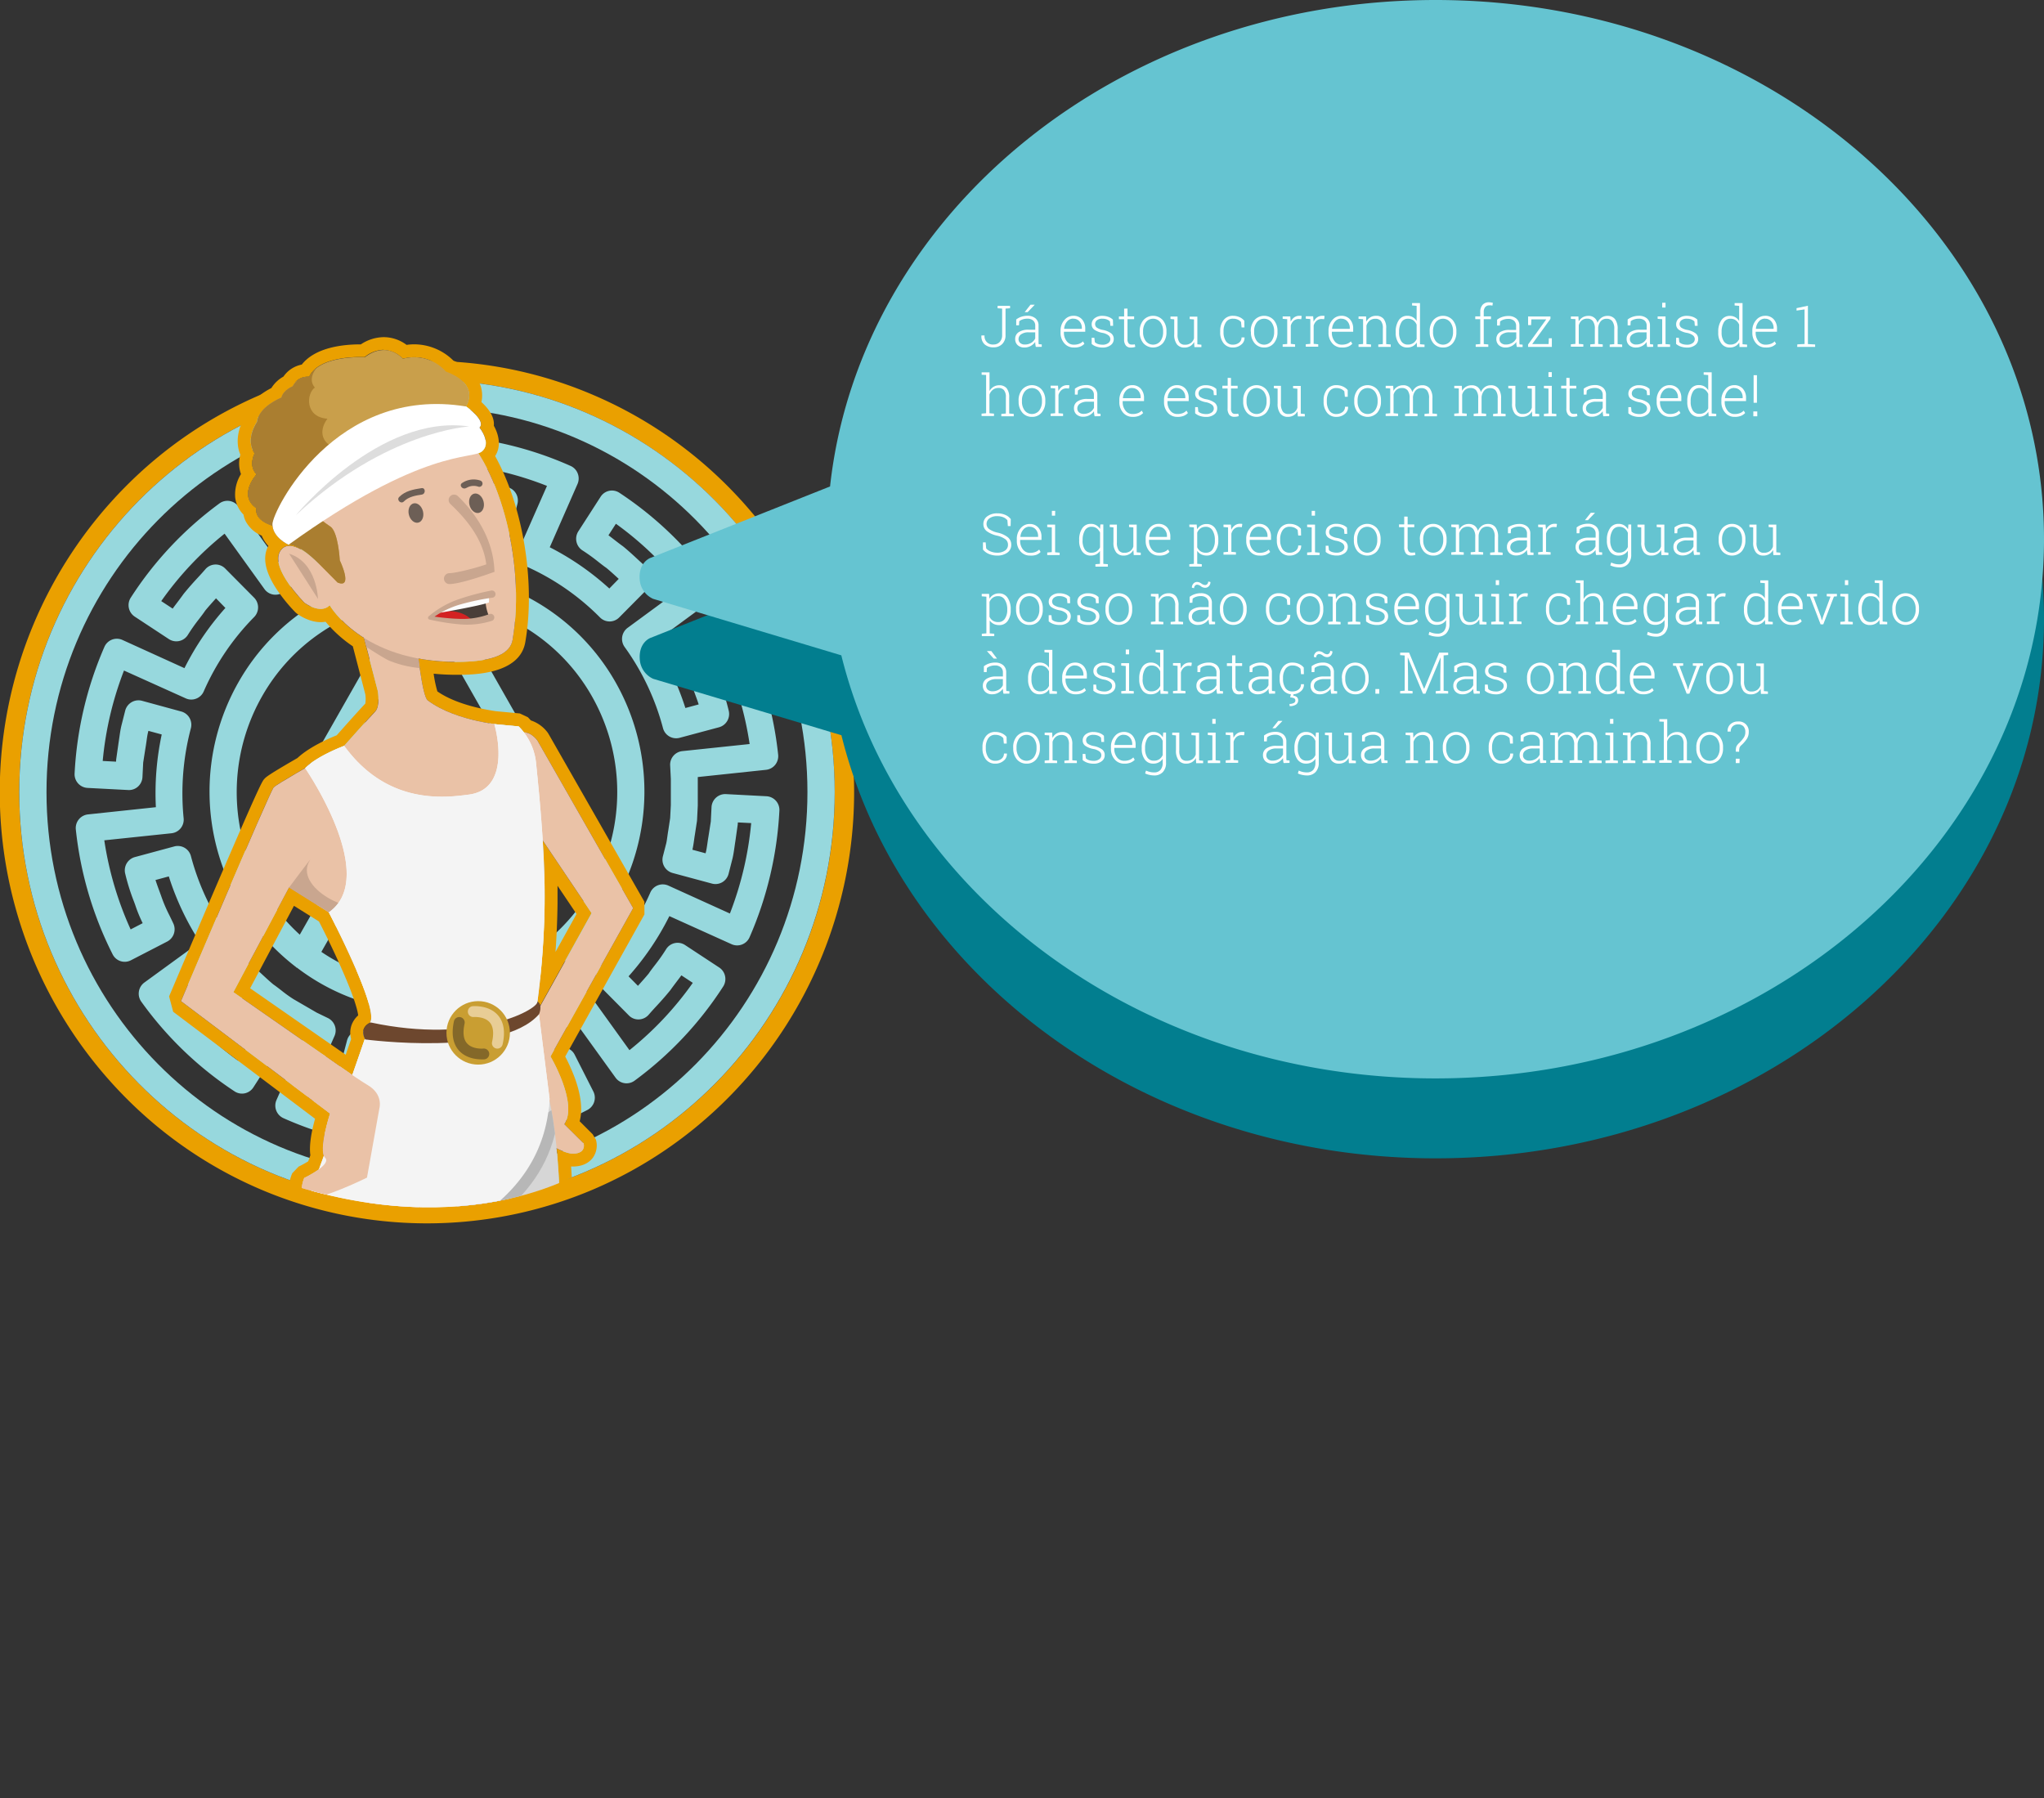 <svg xmlns="http://www.w3.org/2000/svg" xmlns:xlink="http://www.w3.org/1999/xlink" viewBox="0 0 848.82 746.65"><rect x="0" y="0" width="848.82" height="746.65" fill="#333333" stroke="none"/><defs><style>.cls-1{fill:none;}.cls-2{fill:#eaa000;}.cls-3{fill:#97d8dd;}.cls-4{fill:#027e8f;}.cls-5{fill:#65c4d1;}.cls-6{fill:#fff;}.cls-7{clip-path:url(#clip-path);}.cls-8{fill:#6d472e;}.cls-9{fill:#eac2a7;}.cls-10{fill:#c9a68f;}.cls-11{fill:#d6aa8b;}.cls-12{fill:#d6d6d6;}.cls-13{fill:#c99f4b;}.cls-14{fill:#f4f4f4;}.cls-15{clip-path:url(#clip-path-2);}.cls-16{fill:#b7b7b7;}.cls-17{fill:#c99e32;}.cls-18{clip-path:url(#clip-path-3);}.cls-19{fill:#aa7e30;}.cls-20{fill:#ddd;}.cls-21{fill:#846829;}.cls-22{fill:#e8cd95;}.cls-23{fill:#6d5f56;}.cls-24{fill:#493e38;}.cls-25{fill:#d32222;}.cls-26{fill:#fcfcfc;}</style><clipPath id="clip-path" transform="translate(-1.18)"><path class="cls-1" d="M238.76,182.77c-3.19-11.51-10-24.4-26.27-30.12-65.45-23-62.87-8.05-73.7-10-5.18-.92-26.7,12-44,37.5C81.94,199,80.87,235.93,80.87,235.93S30.66,460.48,116.71,490.19c80.43,27.77,128.74-5.05,128.74-5.05S305.66,424.57,238.76,182.77Z"/></clipPath><clipPath id="clip-path-2" transform="translate(-1.18)"><path class="cls-1" d="M187.47,508.05c5.39,10.7,43.31,13,46.45,13.95,0,0,1-42.95-5.06-67.07S187.47,508.05,187.47,508.05Z"/></clipPath><clipPath id="clip-path-3" transform="translate(-1.18)"><path class="cls-1" d="M141.36,241.89c6.68,2.76.92-9.23.92-9.23s-.63-12-4-14.06a48.68,48.68,0,0,1-7.42-6.06l17.09-11.72,46.7-32s6.46-9-8.3-14.52a17.55,17.55,0,0,0-17.86-5.3s-6.46-7.73-15.8-.64c0,0-18.79-1.09-23.05,8.13a7,7,0,0,0-6.92,3.92s-3.92,1.5-4.67,4.67c0,0-9.51,3.74-10.08,10.08,0,0-5.19,7.26-1,13.14,0,0-2.74,5.16.81,8.71,0,0-8,8.7,0,14.12,0,0-2,5.65,9.68,7.95l3.46,7.15s3.33-1.51,12.91,8.07Z"/></clipPath></defs><title>2</title><g id="Camada_2" data-name="Camada 2"><g id="Camada_1-2" data-name="Camada 1"><path class="cls-2" d="M178.5,157.82c93.46.1,169.21,76.64,169.31,171.09S272,500,178.5,500,9.18,423.4,9.18,328.91,85,157.82,178.5,157.82m0-8h0a174.9,174.9,0,0,0-69.06,14.08,176.81,176.81,0,0,0-56.36,38.4,180.13,180.13,0,0,0,0,253.22,176.62,176.62,0,0,0,56.36,38.39,176.26,176.26,0,0,0,138.11,0,176.62,176.62,0,0,0,56.36-38.39,180.08,180.08,0,0,0-.06-253.16A176.68,176.68,0,0,0,247.52,164a174.73,174.73,0,0,0-69-14.14Z" transform="translate(-1.18)"/><path class="cls-3" d="M178.49,157.82C85,157.82,9.18,234.42,9.18,328.91S85,500,178.49,500s169.32-76.6,169.32-171.09S272,157.92,178.49,157.82Zm0,330.77c-87.27,0-158-71.49-158-159.68s70.75-159.69,158-159.69,158,71.49,158,159.69S265.73,488.49,178.49,488.59Z" transform="translate(-1.18)"/><path class="cls-3" d="M258.4,204.63a5.59,5.59,0,0,0-7.81,1.66l-9.24,14.34a5.74,5.74,0,0,0-.77,4.37,5.67,5.67,0,0,0,2.57,3.61,76.27,76.27,0,0,1,6.33,4.56c1.27,1,2.54,2,3.53,2.67,1.75,1.45,3.44,3,5.11,4.54l-3.9,4a112.82,112.82,0,0,0-24.74-17.13L241,201a5.73,5.73,0,0,0,.11-4.36,5.61,5.61,0,0,0-3-3.17,146.35,146.35,0,0,0-52-12.52,5.59,5.59,0,0,0-4.08,1.45,5.73,5.73,0,0,0-1.85,3.95l-.87,17.09a5.69,5.69,0,0,0,5.33,6l5.94.3,6.33,1c.81.14,1.63.26,2.44.38,1.22.18,2.44.35,3.51.6l.78.2-1.48,5.59a114.13,114.13,0,0,0-29.89-2.45l-2.93-28.53a5.7,5.7,0,0,0-2.06-3.85,5.62,5.62,0,0,0-4.15-1.24,144.31,144.31,0,0,0-51.28,15.44,5.73,5.73,0,0,0-2.45,7.67l7.7,15.24a5.61,5.61,0,0,0,7.4,2.58c1.13-.53,2.25-1.09,3.38-1.64a57.74,57.74,0,0,1,8.07-3.51l1.44-.54c1.7-.63,3.34-1.25,5-1.81l1.46,5.52c-1.39.48-2.74,1-4.08,1.49l-1.34.51a52,52,0,0,0-8,3.44c-1,.48-1.93,1-3.4,1.66l-9.56,5.57-.65.36-16.64-23.11a5.6,5.6,0,0,0-7.89-1.25,147.55,147.55,0,0,0-36.8,39.11,5.72,5.72,0,0,0,1.65,7.89l14.19,9.34a5.63,5.63,0,0,0,7.9-1.82,74.64,74.64,0,0,1,4.49-6.38c1-1.29,2-2.59,2.65-3.59,1.45-1.77,3-3.47,4.51-5.16l3.9,4a113.35,113.35,0,0,0-17,25L52,265.73a5.63,5.63,0,0,0-7.46,2.89,150.47,150.47,0,0,0-12.38,52.56,5.68,5.68,0,0,0,5.35,6l16.91.88a5.56,5.56,0,0,0,4.07-1.44,5.71,5.71,0,0,0,1.85-3.94l.3-6,1-6.39c.15-.82.26-1.65.38-2.48.17-1.23.34-2.47.59-3.53l.19-.79,5.54,1.5a116.84,116.84,0,0,0-2.43,30.2l-28.24,3a5.69,5.69,0,0,0-5,6.27,149.65,149.65,0,0,0,15.28,51.82,5.6,5.6,0,0,0,7.59,2.48l15.07-7.78a5.74,5.74,0,0,0,2.56-7.48c-.52-1.13-1.07-2.25-1.61-3.36a60.45,60.45,0,0,1-3.49-8.2l-.55-1.51c-.63-1.7-1.23-3.35-1.77-5l5.53-1.5a113.68,113.68,0,0,0,12.88,27.3L61.13,408a5.73,5.73,0,0,0-1.24,8,147.36,147.36,0,0,0,38.7,37.19,5.59,5.59,0,0,0,4.25.81,5.65,5.65,0,0,0,3.56-2.47l9.23-14.34a5.74,5.74,0,0,0-1.79-8,72.36,72.36,0,0,1-6.33-4.55c-1.27-1-2.54-2-3.53-2.67-1.76-1.46-3.44-3-5.11-4.55l4-4c1.51,1.39,3.06,2.8,4.94,4.36,1.1.78,2.17,1.61,3.24,2.44a67.64,67.64,0,0,0,6.29,4.48l10.08,5.84.12.06L116,456.78a5.74,5.74,0,0,0,2.86,7.53,146.3,146.3,0,0,0,52,12.52h.29a5.67,5.67,0,0,0,5.63-5.41l.88-17.08a5.68,5.68,0,0,0-5.33-6l-5.94-.3-6.33-1c-.81-.14-1.63-.26-2.44-.37-1.22-.18-2.44-.36-3.51-.6l-.78-.2,1.48-5.59a114.13,114.13,0,0,0,29.89,2.45l2.93,28.53a5.7,5.7,0,0,0,2.06,3.84,5.57,5.57,0,0,0,4.15,1.24,144.29,144.29,0,0,0,51.28-15.43,5.74,5.74,0,0,0,2.46-7.67L239.85,438a5.61,5.61,0,0,0-7.39-2.58c-1.14.53-2.26,1.08-3.39,1.64a58.08,58.08,0,0,1-8.06,3.5l-1.44.55c-1.7.63-3.35,1.25-5,1.8l-1.49-5.59a110.77,110.77,0,0,0,27-13L256.8,447.5a5.61,5.61,0,0,0,7.89,1.26,147.9,147.9,0,0,0,36.81-39.11,5.78,5.78,0,0,0,.79-4.29,5.7,5.7,0,0,0-2.45-3.61l-14.19-9.33a5.61,5.61,0,0,0-7.9,1.82,76.25,76.25,0,0,1-4.49,6.38c-1,1.29-2,2.58-2.65,3.59-1.45,1.77-3,3.47-4.51,5.16l-3.9-3.95a113.58,113.58,0,0,0,16.95-25L305,392.09a5.62,5.62,0,0,0,7.45-2.89,150.31,150.31,0,0,0,12.39-52.56,5.69,5.69,0,0,0-5.35-6l-16.91-.89a5.71,5.71,0,0,0-5.92,5.39l-.3,6-1,6.39c-.15.82-.26,1.65-.38,2.47-.18,1.24-.35,2.47-.59,3.54l-.2.79-5.44-1.47,0-.14c.3-1.33.5-2.68.68-4,.09-.63.17-1.26.3-2l.86-5.61a5.42,5.42,0,0,0,.06-.58l.3-6V322.94l0-.27,28.35-3a5.68,5.68,0,0,0,3.8-2.08,5.8,5.8,0,0,0,1.23-4.19,150,150,0,0,0-15.28-51.82,5.62,5.62,0,0,0-7.59-2.48l-15.08,7.78a5.73,5.73,0,0,0-2.55,7.48c.52,1.13,1.06,2.24,1.6,3.36A58,58,0,0,1,289,286l.55,1.51c.63,1.7,1.24,3.35,1.78,5l-5.53,1.49a113.47,113.47,0,0,0-12.89-27.29l22.93-16.86a5.73,5.73,0,0,0,1.24-8A147.16,147.16,0,0,0,258.4,204.63Zm3.44,56.06a5.74,5.74,0,0,0-1.25,8,102.11,102.11,0,0,1,15.92,33.69,5.65,5.65,0,0,0,6.9,4L299.77,302a5.71,5.71,0,0,0,4.07-6.7,83.35,83.35,0,0,0-3.69-11.78l-.45-1.23a59.68,59.68,0,0,0-3.16-7.73l5-2.6a138.89,138.89,0,0,1,10.94,37l-27.95,2.94a5.67,5.67,0,0,0-5.05,6l.28,5.53v10.91l-.28,5.37-.8,5.24c-.13.75-.23,1.49-.34,2.24-.14,1-.27,2-.46,2.88l-1.41,5.48a5.71,5.71,0,0,0,4,6.95l16.36,4.41a5.61,5.61,0,0,0,4.31-.58,5.68,5.68,0,0,0,2.61-3.5l1.66-6.51c.35-1.52.57-3.06.79-4.61.11-.73.2-1.46.34-2.28l1-7.05.05-.87,5.54.28a139.15,139.15,0,0,1-8.84,37.55L278.7,367.73a5.63,5.63,0,0,0-4.32-.11,5.69,5.69,0,0,0-3.14,3,102.14,102.14,0,0,1-20.92,30.87,5.76,5.76,0,0,0,0,8.06l12,12.1a5.5,5.5,0,0,0,4.15,1.67,5.64,5.64,0,0,0,4.05-1.91c1-1.15,2-2.28,3.06-3.41,2-2.14,3.91-4.29,6-6.86.86-1.22,1.77-2.41,2.67-3.61.63-.83,1.27-1.66,1.89-2.52l4.74,3.12a136.26,136.26,0,0,1-26.3,27.95l-16.55-23a5.6,5.6,0,0,0-7.88-1.26A100.42,100.42,0,0,1,204.77,428a5.63,5.63,0,0,0-3.43,2.65,5.74,5.74,0,0,0-.56,4.33l4.37,16.53a5.64,5.64,0,0,0,6.64,4.1,82.89,82.89,0,0,0,11.7-3.73l1.17-.44a58.84,58.84,0,0,0,7.65-3.2l2.57,5.08a135.29,135.29,0,0,1-36.64,11l-2.9-28.23a5.62,5.62,0,0,0-2-3.84,5.52,5.52,0,0,0-4.13-1.25,102.62,102.62,0,0,1-37-3,5.58,5.58,0,0,0-4.28.57,5.7,5.7,0,0,0-2.63,3.46l-4.38,16.54a5.75,5.75,0,0,0,.58,4.35,5.66,5.66,0,0,0,3.47,2.64l6.43,1.67c1.51.35,3,.58,4.58.81.72.1,1.43.2,2.24.34l7,1.05.87.05-.29,5.6a135.68,135.68,0,0,1-37.16-8.94l11.44-25.92a5.73,5.73,0,0,0-2.7-7.46l-4.69-2.27-9.63-5.59a56,56,0,0,1-5.13-3.7c-1.2-.93-2.4-1.85-3.28-2.45-1.63-1.36-3.18-2.81-4.74-4.25-1.16-1.08-2.33-2.16-3.52-3.21a5.6,5.6,0,0,0-7.7.26l-12,12.1a5.73,5.73,0,0,0,.23,8.29c1.12,1,2.22,2,3.32,3.05,2.14,2,4.29,4,6.84,6.09,1.21.86,2.38,1.77,3.56,2.68.82.64,1.66,1.29,2.52,1.93l-3.09,4.79a135.9,135.9,0,0,1-27.66-26.59l22.72-16.71a5.73,5.73,0,0,0,1.25-8,102.36,102.36,0,0,1-15.92-33.7,5.64,5.64,0,0,0-6.9-4l-16.36,4.42a5.71,5.71,0,0,0-4.07,6.7,84.8,84.8,0,0,0,3.69,11.79l.45,1.22a59.81,59.81,0,0,0,3.16,7.74l-5,2.59a139,139,0,0,1-10.94-37l27.95-2.93a5.68,5.68,0,0,0,5-6.22,105.63,105.63,0,0,1,3-37.35,5.74,5.74,0,0,0-.56-4.33,5.67,5.67,0,0,0-3.44-2.66L60.13,291a5.61,5.61,0,0,0-4.31.59A5.73,5.73,0,0,0,53.2,295l-1.65,6.51c-.35,1.52-.57,3.06-.79,4.61-.11.73-.21,1.46-.34,2.28l-1,7-.05.88-5.54-.29a139.33,139.33,0,0,1,8.84-37.55l25.66,11.56a5.54,5.54,0,0,0,4.32.11,5.6,5.6,0,0,0,3.13-3,102.29,102.29,0,0,1,20.93-30.87,5.75,5.75,0,0,0,0-8.05l-12-12.1a5.59,5.59,0,0,0-8.2.24c-1,1.15-2,2.27-3.06,3.4-2,2.15-3.91,4.3-6,6.86-.87,1.22-1.77,2.42-2.67,3.61-.63.83-1.27,1.67-1.89,2.53l-4.75-3.12a136.07,136.07,0,0,1,26.31-28l16.55,23a5.6,5.6,0,0,0,7.89,1.25l1.31-1A18.68,18.68,0,0,1,123,243l9.23-5.41c1.09-.5,2.16-1,3.24-1.57A43.92,43.92,0,0,1,142,233.2l1.68-.63a56.29,56.29,0,0,1,8.17-2.62,5.64,5.64,0,0,0,3.67-2.59,5.79,5.79,0,0,0,.65-4.47l-4.38-16.53a5.63,5.63,0,0,0-6.63-4.1A83,83,0,0,0,133.49,206l-1.16.44a56.94,56.94,0,0,0-7.65,3.2l-2.57-5.08a135.18,135.18,0,0,1,36.64-11l2.89,28.23a5.64,5.64,0,0,0,2,3.84,5.55,5.55,0,0,0,4.13,1.25,102.88,102.88,0,0,1,37,3,5.58,5.58,0,0,0,4.28-.57,5.73,5.73,0,0,0,2.63-3.47l4.37-16.53a5.8,5.8,0,0,0-.57-4.35,5.66,5.66,0,0,0-3.47-2.64l-6.42-1.67c-1.52-.35-3.05-.59-4.59-.81-.72-.1-1.43-.21-2.25-.35l-7-1-.87-.05.29-5.6a135.3,135.3,0,0,1,37.16,8.93l-11.44,25.93a5.75,5.75,0,0,0-.11,4.37,5.66,5.66,0,0,0,3,3.17,101.33,101.33,0,0,1,30.55,21.14,5.6,5.6,0,0,0,8,0l12-12.1a5.73,5.73,0,0,0-.23-8.29c-1.12-1-2.22-2-3.32-3-2.15-2-4.29-4-6.84-6.1-1.21-.86-2.38-1.77-3.56-2.68-.82-.64-1.66-1.29-2.52-1.93l3.09-4.79A135.9,135.9,0,0,1,284.56,244Z" transform="translate(-1.18)"/><path class="cls-3" d="M178.49,237.66a90,90,0,0,0-78.36,45.77,91.9,91.9,0,0,0,.49,91.45c.11.2.22.4.35.59a91.61,91.61,0,0,0,23,26c.15.1.23.25.39.34s.08,0,.12,0a88.86,88.86,0,0,0,108,0,.67.67,0,0,0,.15-.06c.16-.09.24-.24.38-.34a91.49,91.49,0,0,0,23-26c.13-.19.24-.39.35-.59a91.87,91.87,0,0,0,.48-91.45A90,90,0,0,0,178.49,237.66Zm-10.17,12.15L105.67,359.9A80.51,80.51,0,0,1,110,289.16,78.89,78.89,0,0,1,168.32,249.81ZM134.63,395.27l43.86-77.06,43.87,77.06a78.09,78.09,0,0,1-87.73,0Zm96.69-7.15-45.48-79.89a8.44,8.44,0,0,0-14.69,0l-45.48,79.89a80,80,0,0,1-13.73-16.35l66.56-117,12.91,22.62c.07.17.16.34.25.51l53.39,93.85a80.32,80.32,0,0,1-13.73,16.35Zm20-28.23-49.6-87.2a5.12,5.12,0,0,0-.27-.52l-12.75-22.36A78.88,78.88,0,0,1,247,289.16a80.49,80.49,0,0,1,4.31,70.73Z" transform="translate(-1.18)"/><path class="cls-4" d="M597.35,33.17c-131.17,0-239,88.6-251.43,202l-74.67,29.74s-4.88,1.81-4.39,8.81a9.53,9.53,0,0,0,5.58,8.16L350.6,305.3C375.49,405.77,476.51,481,597.35,481,736.89,481,850,380.73,850,257.07S736.89,33.17,597.35,33.17Z" transform="translate(-1.18)"/><path class="cls-5" d="M597.31,0c-131.17,0-239,88.6-251.43,202L271.21,231.7s-4.88,1.81-4.39,8.81a9.53,9.53,0,0,0,5.58,8.16l78.16,23.46C375.45,372.6,476.47,447.81,597.31,447.81,736.85,447.81,850,347.56,850,223.9S736.85,0,597.31,0Z" transform="translate(-1.18)"/><path class="cls-6" d="M420.64,127v1l-1.89.15v11a5,5,0,0,1-1.38,3.71,4.82,4.82,0,0,1-3.55,1.37,5.4,5.4,0,0,1-3.76-1.24,4.48,4.48,0,0,1-1.32-3.63l0-.07h1.3a3.39,3.39,0,0,0,3.76,3.76,3.33,3.33,0,0,0,2.54-1.06,4,4,0,0,0,1-2.84v-11l-1.89-.15v-1h5.17Z" transform="translate(-1.18)"/><path class="cls-6" d="M431.33,144.06c-.09-.43-.16-.8-.2-1.12a7.46,7.46,0,0,1-.05-.95,5.65,5.65,0,0,1-1.86,1.66,5.26,5.26,0,0,1-2.61.65,4,4,0,0,1-2.85-1,3.4,3.4,0,0,1-1-2.6,3.24,3.24,0,0,1,1.49-2.79,7.06,7.06,0,0,1,4.06-1h2.78v-1.68a2.72,2.72,0,0,0-.87-2.13,3.51,3.51,0,0,0-2.42-.77,5.74,5.74,0,0,0-1.9.29,4.43,4.43,0,0,0-1.45.77l-.11,1.7h-1.15v-2.43a7.21,7.21,0,0,1,2.08-1.11,7.84,7.84,0,0,1,2.58-.42,5,5,0,0,1,3.34,1.07,3.79,3.79,0,0,1,1.27,3.06v6.23c0,.26,0,.51,0,.75a5.2,5.2,0,0,0,.08.69l1.25.09v1Zm-4.57-1a5,5,0,0,0,2.66-.7,4.26,4.26,0,0,0,1.66-1.82V138h-2.8a5.15,5.15,0,0,0-3,.79,2.37,2.37,0,0,0-1.13,2,2.07,2.07,0,0,0,.7,1.64A2.79,2.79,0,0,0,426.76,143.06Zm2.36-16.52h1.7l0,.07-2.88,3h-1.24Z" transform="translate(-1.18)"/><path class="cls-6" d="M447.08,144.3a5,5,0,0,1-3.92-1.75,6.45,6.45,0,0,1-1.56-4.46v-.64a6.64,6.64,0,0,1,1.55-4.51,4.78,4.78,0,0,1,3.74-1.8,4.6,4.6,0,0,1,3.63,1.48,5.69,5.69,0,0,1,1.33,3.94v1.19H443v.34a5.6,5.6,0,0,0,1.14,3.58,3.56,3.56,0,0,0,3,1.45,6,6,0,0,0,2.2-.36,4.38,4.38,0,0,0,1.57-1l.59,1a5,5,0,0,1-1.79,1.19A6.64,6.64,0,0,1,447.08,144.3Zm-.19-12a3.29,3.29,0,0,0-2.58,1.19,5.12,5.12,0,0,0-1.22,3l0,.06h7.36v-.35a4.1,4.1,0,0,0-1-2.77A3.27,3.27,0,0,0,446.89,132.34Z" transform="translate(-1.18)"/><path class="cls-6" d="M463.43,135.29h-1.14l-.16-1.79a3.56,3.56,0,0,0-1.31-.86,5.16,5.16,0,0,0-1.83-.3,3.41,3.41,0,0,0-2.28.66,2,2,0,0,0-.76,1.55,1.86,1.86,0,0,0,.66,1.46,6.32,6.32,0,0,0,2.61,1,8.58,8.58,0,0,1,3.35,1.38,2.86,2.86,0,0,1,1.12,2.37,3.09,3.09,0,0,1-1.27,2.56,5.33,5.33,0,0,1-3.36,1,7.87,7.87,0,0,1-2.54-.39,5.83,5.83,0,0,1-2-1.11v-2.55h1.12l.2,1.8a3.19,3.19,0,0,0,1.41.82,6.18,6.18,0,0,0,1.78.25,3.8,3.8,0,0,0,2.38-.67,2,2,0,0,0,.87-1.62,2.06,2.06,0,0,0-.73-1.55,5.75,5.75,0,0,0-2.61-1.09,8.87,8.87,0,0,1-3.33-1.31,2.68,2.68,0,0,1-1.08-2.28,3.09,3.09,0,0,1,1.22-2.46,4.93,4.93,0,0,1,3.21-1,7.24,7.24,0,0,1,2.52.43,5.21,5.21,0,0,1,1.86,1.15Z" transform="translate(-1.18)"/><path class="cls-6" d="M469.4,128.13v3.25h2.76v1.15H469.4v8.26a2.7,2.7,0,0,0,.45,1.76,1.48,1.48,0,0,0,1.19.52c.22,0,.44,0,.65,0s.46,0,.74-.1l.21,1.05a3.47,3.47,0,0,1-.85.23,5.51,5.51,0,0,1-1,.08,2.58,2.58,0,0,1-2.06-.84,4,4,0,0,1-.74-2.67v-8.26h-2.16v-1.15H468v-3.25Z" transform="translate(-1.18)"/><path class="cls-6" d="M474.48,137.53a6.85,6.85,0,0,1,1.52-4.59,5.41,5.41,0,0,1,8.06,0,6.85,6.85,0,0,1,1.52,4.59v.39a6.89,6.89,0,0,1-1.51,4.6,5.46,5.46,0,0,1-8.07,0,6.9,6.9,0,0,1-1.52-4.6Zm1.39.39a6.06,6.06,0,0,0,1.11,3.7,3.86,3.86,0,0,0,6.11,0,6.12,6.12,0,0,0,1.1-3.7v-.39a6,6,0,0,0-1.11-3.68,3.84,3.84,0,0,0-6.1,0,6,6,0,0,0-1.11,3.68Z" transform="translate(-1.18)"/><path class="cls-6" d="M497.06,142a4.21,4.21,0,0,1-1.62,1.72,4.59,4.59,0,0,1-2.41.61,3.8,3.8,0,0,1-3.11-1.36,6.59,6.59,0,0,1-1.11-4.22v-6.15l-1.56-.15v-1h2.93v7.37a5.54,5.54,0,0,0,.79,3.33,2.64,2.64,0,0,0,2.22,1,4.06,4.06,0,0,0,2.51-.7,3.8,3.8,0,0,0,1.32-1.94v-7.87l-1.79-.15v-1h3.18v11.49l1.68.16v1h-2.9Z" transform="translate(-1.18)"/><path class="cls-6" d="M513.26,143.12a4,4,0,0,0,2.44-.8,2.63,2.63,0,0,0,1.06-2.21H518l0,.07a3.5,3.5,0,0,1-1.39,2.94,5.12,5.12,0,0,1-3.36,1.18,4.76,4.76,0,0,1-3.95-1.77,7.14,7.14,0,0,1-1.4-4.57v-.49a7.12,7.12,0,0,1,1.4-4.55,4.76,4.76,0,0,1,3.94-1.78,6.46,6.46,0,0,1,2.66.55,5.29,5.29,0,0,1,2,1.5l.06,2.77h-1.19l-.22-2.25a3.9,3.9,0,0,0-1.38-1,4.55,4.55,0,0,0-1.89-.37,3.31,3.31,0,0,0-3,1.46,6.45,6.45,0,0,0-1,3.67V138a6.62,6.62,0,0,0,1,3.71A3.36,3.36,0,0,0,513.26,143.12Z" transform="translate(-1.18)"/><path class="cls-6" d="M520.59,137.53a6.85,6.85,0,0,1,1.52-4.59,5.41,5.41,0,0,1,8.06,0,6.8,6.8,0,0,1,1.52,4.59v.39a6.89,6.89,0,0,1-1.51,4.6,5,5,0,0,1-4,1.78,5.07,5.07,0,0,1-4-1.78,6.9,6.9,0,0,1-1.52-4.6Zm1.4.39a6.06,6.06,0,0,0,1.1,3.7,3.86,3.86,0,0,0,6.11,0,6.12,6.12,0,0,0,1.1-3.7v-.39a6,6,0,0,0-1.11-3.68,3.84,3.84,0,0,0-6.1,0,6,6,0,0,0-1.1,3.68Z" transform="translate(-1.18)"/><path class="cls-6" d="M537,131.38l.17,2.11v.15a4.57,4.57,0,0,1,1.46-1.84,3.63,3.63,0,0,1,2.18-.66,4.38,4.38,0,0,1,.52,0l.41.09-.18,1.31-1-.07a3.11,3.11,0,0,0-2.15.75,4.11,4.11,0,0,0-1.2,2v7.57L539,143v1h-5.16v-1l1.89-.16v-10.3l-1.89-.15v-1H537Z" transform="translate(-1.18)"/><path class="cls-6" d="M546.5,131.38l.18,2.11v.15a4.55,4.55,0,0,1,1.45-1.84,3.69,3.69,0,0,1,2.19-.66,4.06,4.06,0,0,1,.51,0l.42.09-.19,1.31-1-.07a3.1,3.1,0,0,0-2.15.75,4.11,4.11,0,0,0-1.2,2v7.57l1.89.16v1h-5.16v-1l1.89-.16v-10.3l-1.89-.15v-1h3.09Z" transform="translate(-1.18)"/><path class="cls-6" d="M558.35,144.3a5,5,0,0,1-3.92-1.75,6.49,6.49,0,0,1-1.55-4.46v-.64a6.64,6.64,0,0,1,1.55-4.51,4.77,4.77,0,0,1,3.74-1.8,4.6,4.6,0,0,1,3.63,1.48,5.69,5.69,0,0,1,1.32,3.94v1.19h-8.86v.34a5.65,5.65,0,0,0,1.13,3.58,3.56,3.56,0,0,0,3,1.45,6.05,6.05,0,0,0,2.21-.36,4.34,4.34,0,0,0,1.56-1l.59,1a4.93,4.93,0,0,1-1.78,1.19A6.7,6.7,0,0,1,558.35,144.3Zm-.18-12a3.29,3.29,0,0,0-2.58,1.19,5.13,5.13,0,0,0-1.23,3l0,.06h7.35v-.35a4.1,4.1,0,0,0-1-2.77A3.27,3.27,0,0,0,558.17,132.34Z" transform="translate(-1.18)"/><path class="cls-6" d="M565.35,143l1.89-.16v-10.3l-1.89-.15v-1h3.12l.12,2.21a4.33,4.33,0,0,1,4.06-2.45,3.85,3.85,0,0,1,3.11,1.26,6,6,0,0,1,1.07,3.93v6.54l1.89.16v1h-5.17v-1l1.89-.16v-6.52a4.64,4.64,0,0,0-.81-3.09,2.92,2.92,0,0,0-2.29-.9,3.55,3.55,0,0,0-2.38.78,4.31,4.31,0,0,0-1.33,2.07v7.66l1.89.16v1h-5.17Z" transform="translate(-1.18)"/><path class="cls-6" d="M589.5,142.23a4.29,4.29,0,0,1-1.61,1.53,4.76,4.76,0,0,1-2.32.54,4.13,4.13,0,0,1-3.52-1.7,7.42,7.42,0,0,1-1.27-4.53v-.25a8.42,8.42,0,0,1,1.27-4.86,4.1,4.1,0,0,1,3.55-1.82,4.47,4.47,0,0,1,2.27.56,4.59,4.59,0,0,1,1.6,1.59V127l-1.89-.15v-1h3.28v17.09l1.89.16v1h-3.13Zm-7.31-4.16a6.43,6.43,0,0,0,.91,3.65,3.06,3.06,0,0,0,2.74,1.36,3.85,3.85,0,0,0,2.23-.61,4,4,0,0,0,1.4-1.67v-6a4.38,4.38,0,0,0-1.34-1.76,3.61,3.61,0,0,0-2.27-.68,3,3,0,0,0-2.75,1.52,7.46,7.46,0,0,0-.92,3.94Z" transform="translate(-1.18)"/><path class="cls-6" d="M594.89,137.53a6.84,6.84,0,0,1,1.51-4.59,5.41,5.41,0,0,1,8.06,0,6.8,6.8,0,0,1,1.52,4.59v.39a6.89,6.89,0,0,1-1.51,4.6,5,5,0,0,1-4,1.78,5.07,5.07,0,0,1-4.05-1.78,6.89,6.89,0,0,1-1.51-4.6Zm1.39.39a6.06,6.06,0,0,0,1.1,3.7,3.86,3.86,0,0,0,6.11,0,6.06,6.06,0,0,0,1.1-3.7v-.39a6,6,0,0,0-1.11-3.68,3.84,3.84,0,0,0-6.1,0,6,6,0,0,0-1.1,3.68Z" transform="translate(-1.18)"/><path class="cls-6" d="M613.82,132.53v-1.15h2.08v-1.85a4.26,4.26,0,0,1,1-3,3.43,3.43,0,0,1,2.66-1,5.06,5.06,0,0,1,.76.06,8.08,8.08,0,0,1,.8.16l-.17,1.16-.57-.11a4.58,4.58,0,0,0-.69,0,2.14,2.14,0,0,0-1.74.73,3,3,0,0,0-.61,2v1.85h3v1.15h-3v10.34l1.89.16v1H614v-1l1.89-.16V132.53Z" transform="translate(-1.18)"/><path class="cls-6" d="M631.09,144.06c-.09-.43-.16-.8-.2-1.12a7.46,7.46,0,0,1,0-.95,5.65,5.65,0,0,1-1.86,1.66,5.26,5.26,0,0,1-2.61.65,4,4,0,0,1-2.85-1,3.43,3.43,0,0,1-1-2.6A3.23,3.23,0,0,1,624,138a7,7,0,0,1,4-1h2.78v-1.68a2.72,2.72,0,0,0-.87-2.13,3.51,3.51,0,0,0-2.42-.77,5.74,5.74,0,0,0-1.9.29,4.43,4.43,0,0,0-1.45.77l-.11,1.7h-1.15v-2.43a7.21,7.21,0,0,1,2.08-1.11,7.84,7.84,0,0,1,2.58-.42,5,5,0,0,1,3.34,1.07,3.79,3.79,0,0,1,1.27,3.06v6.23c0,.26,0,.51,0,.75a5.2,5.2,0,0,0,.08.69l1.25.09v1Zm-4.57-1a5,5,0,0,0,2.66-.7,4.2,4.2,0,0,0,1.66-1.82V138H628a5.15,5.15,0,0,0-3,.79,2.37,2.37,0,0,0-1.13,2,2.07,2.07,0,0,0,.7,1.64A2.79,2.79,0,0,0,626.52,143.06Z" transform="translate(-1.18)"/><path class="cls-6" d="M637.46,142.87h6.82l.1-2.4h1.24v3.59h-9.87v-1l7.56-10.45h-6.19L637,135h-1.24v-3.59h9.28v1Z" transform="translate(-1.18)"/><path class="cls-6" d="M653.53,132.42v-1h3.12l.13,2.09a4.46,4.46,0,0,1,1.61-1.72,4.6,4.6,0,0,1,2.4-.61,3.62,3.62,0,0,1,3.78,2.87,4.92,4.92,0,0,1,1.62-2.1,4.23,4.23,0,0,1,2.56-.77,3.77,3.77,0,0,1,3.1,1.35,6.56,6.56,0,0,1,1.09,4.17v6.2l1.89.17v1h-5.18v-1l1.89-.17v-6.22a5.14,5.14,0,0,0-.82-3.31,2.8,2.8,0,0,0-2.28-1,3.07,3.07,0,0,0-2.49,1,5,5,0,0,0-1.09,2.66,1,1,0,0,0,0,.18v6.63l1.89.16v1h-5.17v-1l1.89-.16v-6.23a5.16,5.16,0,0,0-.83-3.29,2.81,2.81,0,0,0-2.28-1,3.42,3.42,0,0,0-2.35.76,4,4,0,0,0-1.21,2v7.72l1.89.16v1h-5.17v-1l1.89-.16v-10.3Z" transform="translate(-1.18)"/><path class="cls-6" d="M685.21,144.06c-.09-.43-.15-.8-.19-1.12A7.46,7.46,0,0,1,685,142a5.45,5.45,0,0,1-1.86,1.66,5.26,5.26,0,0,1-2.61.65,4,4,0,0,1-2.85-1,3.43,3.43,0,0,1-1-2.6,3.23,3.23,0,0,1,1.5-2.79,7,7,0,0,1,4.06-1H685v-1.68a2.74,2.74,0,0,0-.86-2.13,3.55,3.55,0,0,0-2.42-.77,5.8,5.8,0,0,0-1.91.29,4.28,4.28,0,0,0-1.44.77l-.12,1.7h-1.15v-2.43a7.35,7.35,0,0,1,2.08-1.11,7.84,7.84,0,0,1,2.58-.42,5,5,0,0,1,3.34,1.07,3.76,3.76,0,0,1,1.27,3.06v6.23c0,.26,0,.51,0,.75a5.2,5.2,0,0,0,.07.69l1.25.09v1Zm-4.57-1a5,5,0,0,0,2.66-.7,4.14,4.14,0,0,0,1.66-1.82V138h-2.8a5.17,5.17,0,0,0-3,.79,2.37,2.37,0,0,0-1.13,2,2.1,2.1,0,0,0,.7,1.64A2.8,2.8,0,0,0,680.64,143.06Z" transform="translate(-1.18)"/><path class="cls-6" d="M689.56,143l1.89-.16v-10.3l-1.89-.15v-1h3.27v11.49l1.89.16v1h-5.16Zm3.27-15.29h-1.38v-2h1.38Z" transform="translate(-1.18)"/><path class="cls-6" d="M706.16,135.29H705l-.16-1.79a3.6,3.6,0,0,0-1.32-.86,5.15,5.15,0,0,0-1.82-.3,3.37,3.37,0,0,0-2.28.66,2,2,0,0,0-.76,1.55,1.88,1.88,0,0,0,.65,1.46,6.44,6.44,0,0,0,2.62,1,8.58,8.58,0,0,1,3.35,1.38,2.85,2.85,0,0,1,1.11,2.37,3.06,3.06,0,0,1-1.27,2.56,5.28,5.28,0,0,1-3.35,1,7.83,7.83,0,0,1-2.54-.39,5.83,5.83,0,0,1-2-1.11v-2.55h1.12l.2,1.8a3.19,3.19,0,0,0,1.41.82,6.13,6.13,0,0,0,1.78.25,3.77,3.77,0,0,0,2.37-.67,2,2,0,0,0,.87-1.62,2,2,0,0,0-.72-1.55,5.79,5.79,0,0,0-2.62-1.09,8.82,8.82,0,0,1-3.32-1.31,2.68,2.68,0,0,1-1.08-2.28,3.08,3.08,0,0,1,1.21-2.46,5,5,0,0,1,3.22-1,7.24,7.24,0,0,1,2.52.43,5.21,5.21,0,0,1,1.86,1.15Z" transform="translate(-1.18)"/><path class="cls-6" d="M723.44,142.23a4.44,4.44,0,0,1-1.61,1.53,4.76,4.76,0,0,1-2.32.54,4.12,4.12,0,0,1-3.52-1.7,7.36,7.36,0,0,1-1.27-4.53v-.25A8.35,8.35,0,0,1,716,133a4.07,4.07,0,0,1,3.54-1.82,4.3,4.3,0,0,1,3.87,2.15V127l-1.89-.15v-1h3.29v17.09l1.88.16v1h-3.13Zm-7.32-4.16a6.43,6.43,0,0,0,.91,3.65,3.07,3.07,0,0,0,2.74,1.36,3.89,3.89,0,0,0,2.24-.61,4,4,0,0,0,1.39-1.67v-6a4.29,4.29,0,0,0-1.34-1.76,3.6,3.6,0,0,0-2.26-.68,3,3,0,0,0-2.76,1.52,7.56,7.56,0,0,0-.92,3.94Z" transform="translate(-1.18)"/><path class="cls-6" d="M734.35,144.3a5,5,0,0,1-3.92-1.75,6.49,6.49,0,0,1-1.55-4.46v-.64a6.59,6.59,0,0,1,1.55-4.51,4.75,4.75,0,0,1,3.74-1.8,4.63,4.63,0,0,1,3.63,1.48,5.69,5.69,0,0,1,1.32,3.94v1.19h-8.86v.34a5.6,5.6,0,0,0,1.13,3.58,3.56,3.56,0,0,0,3,1.45,6.09,6.09,0,0,0,2.21-.36,4.34,4.34,0,0,0,1.56-1l.59,1a5,5,0,0,1-1.78,1.19A6.7,6.7,0,0,1,734.35,144.3Zm-.18-12a3.27,3.27,0,0,0-2.58,1.19,5.13,5.13,0,0,0-1.23,3l0,.06h7.35v-.35a4.05,4.05,0,0,0-1-2.77A3.27,3.27,0,0,0,734.17,132.34Z" transform="translate(-1.18)"/><path class="cls-6" d="M747.57,143l3-.16V128.48l-3.33.48v-1l4.72-1v15.92l3,.16v1h-7.45Z" transform="translate(-1.18)"/><path class="cls-6" d="M408.83,155.62v-1h3.27v7.76a4.72,4.72,0,0,1,1.67-1.76,4.56,4.56,0,0,1,2.44-.64,3.81,3.81,0,0,1,3,1.24,5.85,5.85,0,0,1,1.06,3.86v6.63l1.89.16v1H417v-1l1.89-.16V165a4.42,4.42,0,0,0-.8-3,2.84,2.84,0,0,0-2.23-.9,3.69,3.69,0,0,0-2.38.76,4.33,4.33,0,0,0-1.41,2v7.74l1.89.16v1h-5.16v-1l1.89-.16v-15.9Z" transform="translate(-1.18)"/><path class="cls-6" d="M424.17,166.33a6.85,6.85,0,0,1,1.52-4.59,5.41,5.41,0,0,1,8.06,0,6.8,6.8,0,0,1,1.52,4.59v.39a6.89,6.89,0,0,1-1.51,4.6,5,5,0,0,1-4,1.78,5.07,5.07,0,0,1-4.05-1.78,6.9,6.9,0,0,1-1.52-4.6Zm1.4.39a6.06,6.06,0,0,0,1.1,3.7,3.86,3.86,0,0,0,6.11,0,6.12,6.12,0,0,0,1.1-3.7v-.39a6,6,0,0,0-1.11-3.68,3.84,3.84,0,0,0-6.1,0,6,6,0,0,0-1.1,3.68Z" transform="translate(-1.18)"/><path class="cls-6" d="M440.54,160.18l.17,2.11v.15a4.57,4.57,0,0,1,1.46-1.84,3.63,3.63,0,0,1,2.18-.66,4.38,4.38,0,0,1,.52,0l.41.09-.18,1.31-1-.07a3.11,3.11,0,0,0-2.15.75,4.11,4.11,0,0,0-1.2,2v7.57l1.89.16v1h-5.16v-1l1.89-.16v-10.3l-1.89-.15v-1h3.1Z" transform="translate(-1.18)"/><path class="cls-6" d="M455.74,172.86c-.09-.43-.16-.8-.2-1.12s-.05-.63-.05-1a5.65,5.65,0,0,1-1.86,1.66,5.26,5.26,0,0,1-2.61.65,4,4,0,0,1-2.85-1,3.43,3.43,0,0,1-1-2.6,3.23,3.23,0,0,1,1.5-2.79,7,7,0,0,1,4-1h2.78V164a2.72,2.72,0,0,0-.87-2.13,3.51,3.51,0,0,0-2.42-.77,6,6,0,0,0-1.9.28,4.64,4.64,0,0,0-1.45.78l-.11,1.7h-1.15v-2.43a7.21,7.21,0,0,1,2.08-1.11,7.84,7.84,0,0,1,2.58-.42A5,5,0,0,1,455.6,161a3.79,3.79,0,0,1,1.27,3.06v6.23c0,.26,0,.51,0,.75a5.2,5.2,0,0,0,.08.69l1.25.09v1Zm-4.57-1a5,5,0,0,0,2.66-.7,4.2,4.2,0,0,0,1.66-1.82V166.8h-2.8a5.15,5.15,0,0,0-3,.79,2.37,2.37,0,0,0-1.13,2,2.07,2.07,0,0,0,.7,1.64A2.79,2.79,0,0,0,451.17,171.86Z" transform="translate(-1.18)"/><path class="cls-6" d="M471.49,173.1a5,5,0,0,1-3.92-1.75,6.45,6.45,0,0,1-1.55-4.46v-.64a6.64,6.64,0,0,1,1.54-4.51,4.78,4.78,0,0,1,3.74-1.8,4.6,4.6,0,0,1,3.63,1.48,5.65,5.65,0,0,1,1.33,3.94v1.19H467.4v.34a5.6,5.6,0,0,0,1.13,3.58,3.56,3.56,0,0,0,3,1.45,6,6,0,0,0,2.2-.36,4.38,4.38,0,0,0,1.57-1.05l.59,1a5,5,0,0,1-1.79,1.19A6.61,6.61,0,0,1,471.49,173.1Zm-.19-12a3.29,3.29,0,0,0-2.58,1.19,5.12,5.12,0,0,0-1.22,3l0,.06h7.36V165a4.05,4.05,0,0,0-1-2.77A3.27,3.27,0,0,0,471.3,161.14Z" transform="translate(-1.18)"/><path class="cls-6" d="M490.05,173.1a5,5,0,0,1-3.92-1.75,6.45,6.45,0,0,1-1.56-4.46v-.64a6.64,6.64,0,0,1,1.55-4.51,4.77,4.77,0,0,1,3.74-1.8,4.6,4.6,0,0,1,3.63,1.48,5.69,5.69,0,0,1,1.32,3.94v1.19H486v.34a5.65,5.65,0,0,0,1.13,3.58,3.58,3.58,0,0,0,3,1.45,6,6,0,0,0,2.2-.36,4.34,4.34,0,0,0,1.56-1.05l.6,1a5.06,5.06,0,0,1-1.79,1.19A6.68,6.68,0,0,1,490.05,173.1Zm-.19-12a3.29,3.29,0,0,0-2.58,1.19,5.05,5.05,0,0,0-1.22,3l0,.06h7.35V165a4.1,4.1,0,0,0-1-2.77A3.27,3.27,0,0,0,489.86,161.14Z" transform="translate(-1.18)"/><path class="cls-6" d="M506.4,164.09h-1.14l-.16-1.79a3.6,3.6,0,0,0-1.32-.86,5.15,5.15,0,0,0-1.82-.3,3.37,3.37,0,0,0-2.28.66,2,2,0,0,0-.76,1.55,1.88,1.88,0,0,0,.65,1.46,6.44,6.44,0,0,0,2.62,1,8.58,8.58,0,0,1,3.35,1.38,2.85,2.85,0,0,1,1.11,2.37,3.06,3.06,0,0,1-1.27,2.56,5.28,5.28,0,0,1-3.35,1,7.83,7.83,0,0,1-2.54-.39,5.83,5.83,0,0,1-2-1.11v-2.55h1.12l.2,1.8a3.19,3.19,0,0,0,1.41.82,6.13,6.13,0,0,0,1.78.25,3.77,3.77,0,0,0,2.37-.67,2,2,0,0,0,.87-1.62,2,2,0,0,0-.72-1.55,5.85,5.85,0,0,0-2.62-1.09,8.82,8.82,0,0,1-3.32-1.31,2.68,2.68,0,0,1-1.08-2.28,3.08,3.08,0,0,1,1.21-2.46,5,5,0,0,1,3.22-1,7.24,7.24,0,0,1,2.52.43,5.21,5.21,0,0,1,1.86,1.15Z" transform="translate(-1.18)"/><path class="cls-6" d="M512.37,156.93v3.25h2.76v1.15h-2.76v8.26a2.7,2.7,0,0,0,.45,1.76,1.46,1.46,0,0,0,1.19.52c.22,0,.44,0,.65,0s.46-.05.74-.1l.21,1a3.6,3.6,0,0,1-.85.23,5.62,5.62,0,0,1-1,.08,2.6,2.6,0,0,1-2.06-.84,4,4,0,0,1-.73-2.67v-8.26h-2.16v-1.15H511v-3.25Z" transform="translate(-1.18)"/><path class="cls-6" d="M517.45,166.33a6.85,6.85,0,0,1,1.52-4.59,5.41,5.41,0,0,1,8.06,0,6.85,6.85,0,0,1,1.52,4.59v.39a6.94,6.94,0,0,1-1.51,4.6,5.46,5.46,0,0,1-8.07,0,6.9,6.9,0,0,1-1.52-4.6Zm1.39.39a6.12,6.12,0,0,0,1.1,3.7,3.87,3.87,0,0,0,6.12,0,6.12,6.12,0,0,0,1.1-3.7v-.39a6,6,0,0,0-1.11-3.68,3.85,3.85,0,0,0-6.11,0,6.1,6.1,0,0,0-1.1,3.68Z" transform="translate(-1.18)"/><path class="cls-6" d="M540,170.77a4.21,4.21,0,0,1-1.62,1.72,4.6,4.6,0,0,1-2.42.61,3.79,3.79,0,0,1-3.1-1.36,6.59,6.59,0,0,1-1.12-4.22v-6.15l-1.55-.15v-1h2.93v7.37a5.47,5.47,0,0,0,.79,3.33,2.64,2.64,0,0,0,2.22,1,4.06,4.06,0,0,0,2.51-.7,3.73,3.73,0,0,0,1.31-1.94v-7.87l-1.78-.15v-1h3.18v11.49l1.68.16v1h-2.9Z" transform="translate(-1.18)"/><path class="cls-6" d="M556.23,171.92a4,4,0,0,0,2.44-.8,2.62,2.62,0,0,0,1.05-2.21H561l0,.07a3.53,3.53,0,0,1-1.39,2.94,5.12,5.12,0,0,1-3.36,1.18,4.74,4.74,0,0,1-4-1.77,7.14,7.14,0,0,1-1.41-4.57v-.49a7.12,7.12,0,0,1,1.41-4.55,4.74,4.74,0,0,1,3.94-1.78,6.46,6.46,0,0,1,2.66.55,5.37,5.37,0,0,1,2,1.5l0,2.77h-1.18l-.22-2.25a3.85,3.85,0,0,0-1.39-1,4.51,4.51,0,0,0-1.88-.37,3.34,3.34,0,0,0-3,1.46,6.52,6.52,0,0,0-1,3.67v.49a6.62,6.62,0,0,0,1,3.71A3.36,3.36,0,0,0,556.23,171.92Z" transform="translate(-1.18)"/><path class="cls-6" d="M563.56,166.33a6.85,6.85,0,0,1,1.52-4.59,5.41,5.41,0,0,1,8.06,0,6.85,6.85,0,0,1,1.52,4.59v.39a6.89,6.89,0,0,1-1.51,4.6,5.46,5.46,0,0,1-8.07,0,6.9,6.9,0,0,1-1.52-4.6Zm1.39.39a6.06,6.06,0,0,0,1.11,3.7,3.86,3.86,0,0,0,6.11,0,6.12,6.12,0,0,0,1.1-3.7v-.39a6,6,0,0,0-1.11-3.68,3.84,3.84,0,0,0-6.1,0,6,6,0,0,0-1.11,3.68Z" transform="translate(-1.18)"/><path class="cls-6" d="M576.62,161.22v-1h3.12l.13,2.09a4.46,4.46,0,0,1,1.61-1.72,4.6,4.6,0,0,1,2.4-.61,3.62,3.62,0,0,1,3.78,2.87,4.92,4.92,0,0,1,1.62-2.1,4.23,4.23,0,0,1,2.56-.77,3.77,3.77,0,0,1,3.1,1.35,6.56,6.56,0,0,1,1.09,4.17v6.2l1.89.17v1h-5.18v-1l1.89-.17v-6.22a5.14,5.14,0,0,0-.82-3.31,2.8,2.8,0,0,0-2.28-1,3.07,3.07,0,0,0-2.49,1,5,5,0,0,0-1.09,2.66,1,1,0,0,0,0,.18v6.63l1.89.16v1h-5.17v-1l1.89-.16v-6.23a5.16,5.16,0,0,0-.83-3.29,2.81,2.81,0,0,0-2.28-1,3.42,3.42,0,0,0-2.35.76,4,4,0,0,0-1.21,2v7.72l1.89.16v1h-5.17v-1l1.89-.16v-10.3Z" transform="translate(-1.18)"/><path class="cls-6" d="M605.11,161.22v-1h3.12l.13,2.09a4.46,4.46,0,0,1,1.61-1.72,4.65,4.65,0,0,1,2.4-.61,4,4,0,0,1,2.4.71,3.87,3.87,0,0,1,1.39,2.16,4.82,4.82,0,0,1,1.61-2.1,4.23,4.23,0,0,1,2.56-.77,3.76,3.76,0,0,1,3.1,1.35,6.56,6.56,0,0,1,1.1,4.17v6.2l1.89.17v1h-5.19v-1l1.9-.17v-6.22a5.2,5.2,0,0,0-.82-3.31,2.82,2.82,0,0,0-2.28-1,3.1,3.1,0,0,0-2.5,1,5.12,5.12,0,0,0-1.09,2.66c0,.07,0,.13,0,.18s0,.13,0,.21v6.42l1.89.16v1h-5.17v-1l1.88-.16v-6.23a5.17,5.17,0,0,0-.82-3.29,2.83,2.83,0,0,0-2.28-1,3.41,3.41,0,0,0-2.35.76,4,4,0,0,0-1.21,2v7.72l1.89.16v1h-5.18v-1l1.9-.16v-10.3Z" transform="translate(-1.18)"/><path class="cls-6" d="M637.35,170.77a4.25,4.25,0,0,1-1.61,1.72,4.63,4.63,0,0,1-2.42.61,3.78,3.78,0,0,1-3.1-1.36,6.53,6.53,0,0,1-1.12-4.22v-6.15l-1.56-.15v-1h2.94v7.37a5.55,5.55,0,0,0,.78,3.33,2.64,2.64,0,0,0,2.22,1,4.06,4.06,0,0,0,2.51-.7,3.8,3.8,0,0,0,1.32-1.94v-7.87l-1.79-.15v-1h3.18v11.49l1.68.16v1h-2.9Z" transform="translate(-1.18)"/><path class="cls-6" d="M642.33,171.83l1.89-.16v-10.3l-1.89-.15v-1h3.27v11.49l1.89.16v1h-5.16Zm3.27-15.29h-1.38v-2h1.38Z" transform="translate(-1.18)"/><path class="cls-6" d="M653,156.93v3.25h2.76v1.15H653v8.26a2.7,2.7,0,0,0,.45,1.76,1.48,1.48,0,0,0,1.19.52c.22,0,.44,0,.65,0s.46-.05.74-.1l.21,1a3.47,3.47,0,0,1-.85.23,5.55,5.55,0,0,1-1,.08,2.58,2.58,0,0,1-2-.84,3.94,3.94,0,0,1-.74-2.67v-8.26h-2.16v-1.15h2.16v-3.25Z" transform="translate(-1.18)"/><path class="cls-6" d="M667,172.86a10.8,10.8,0,0,1-.2-1.12,7.46,7.46,0,0,1-.06-1,5.51,5.51,0,0,1-1.85,1.66,5.32,5.32,0,0,1-2.61.65,4,4,0,0,1-2.86-1,3.43,3.43,0,0,1-1-2.6,3.23,3.23,0,0,1,1.5-2.79,7,7,0,0,1,4.06-1h2.77V164a2.74,2.74,0,0,0-.86-2.13,3.53,3.53,0,0,0-2.42-.77,6.08,6.08,0,0,0-1.91.28,4.59,4.59,0,0,0-1.44.78l-.12,1.7h-1.15l0-2.43a7.21,7.21,0,0,1,2.08-1.11,7.8,7.8,0,0,1,2.58-.42,5,5,0,0,1,3.34,1.07,3.78,3.78,0,0,1,1.26,3.06v6.23c0,.26,0,.51,0,.75s0,.47.07.69l1.26.09v1Zm-4.57-1a5,5,0,0,0,2.65-.7,4.14,4.14,0,0,0,1.66-1.82V166.8h-2.79a5.15,5.15,0,0,0-3,.79,2.36,2.36,0,0,0-1.14,2,2.08,2.08,0,0,0,.71,1.64A2.77,2.77,0,0,0,662.42,171.86Z" transform="translate(-1.18)"/><path class="cls-6" d="M686.31,164.09h-1.14L685,162.3a3.6,3.6,0,0,0-1.32-.86,5.15,5.15,0,0,0-1.82-.3,3.37,3.37,0,0,0-2.28.66,2,2,0,0,0-.76,1.55,1.88,1.88,0,0,0,.65,1.46,6.44,6.44,0,0,0,2.62,1,8.58,8.58,0,0,1,3.35,1.38,2.85,2.85,0,0,1,1.11,2.37,3.06,3.06,0,0,1-1.27,2.56,5.29,5.29,0,0,1-3.36,1,7.81,7.81,0,0,1-2.53-.39,6,6,0,0,1-2-1.11v-2.55h1.13l.2,1.8a3.21,3.21,0,0,0,1.4.82,6.22,6.22,0,0,0,1.78.25,3.78,3.78,0,0,0,2.38-.67,2,2,0,0,0,.87-1.62,2,2,0,0,0-.72-1.55,5.85,5.85,0,0,0-2.62-1.09,8.82,8.82,0,0,1-3.32-1.31,2.69,2.69,0,0,1-1.09-2.28,3.09,3.09,0,0,1,1.22-2.46,5,5,0,0,1,3.22-1,7.24,7.24,0,0,1,2.52.43,5.21,5.21,0,0,1,1.86,1.15Z" transform="translate(-1.18)"/><path class="cls-6" d="M694.62,173.1a5,5,0,0,1-3.92-1.75,6.49,6.49,0,0,1-1.55-4.46v-.64a6.59,6.59,0,0,1,1.55-4.51,4.77,4.77,0,0,1,3.74-1.8,4.62,4.62,0,0,1,3.63,1.48,5.69,5.69,0,0,1,1.32,3.94v1.19h-8.86v.34a5.6,5.6,0,0,0,1.13,3.58,3.56,3.56,0,0,0,3,1.45,6.09,6.09,0,0,0,2.21-.36,4.34,4.34,0,0,0,1.56-1.05l.59,1a4.93,4.93,0,0,1-1.78,1.19A6.7,6.7,0,0,1,694.62,173.1Zm-.18-12a3.29,3.29,0,0,0-2.58,1.19,5.13,5.13,0,0,0-1.23,3l0,.06H698V165a4.1,4.1,0,0,0-1-2.77A3.3,3.3,0,0,0,694.44,161.14Z" transform="translate(-1.18)"/><path class="cls-6" d="M710.59,171a4.37,4.37,0,0,1-1.61,1.53,4.76,4.76,0,0,1-2.32.54,4.13,4.13,0,0,1-3.52-1.7,7.36,7.36,0,0,1-1.27-4.53v-.25a8.35,8.35,0,0,1,1.27-4.86,4.09,4.09,0,0,1,3.54-1.82,4.51,4.51,0,0,1,2.28.56,4.59,4.59,0,0,1,1.6,1.59v-6.32l-1.89-.15v-1H712v17.09l1.89.16v1h-3.13Zm-7.32-4.16a6.51,6.51,0,0,0,.91,3.65,3.09,3.09,0,0,0,2.75,1.36,3.85,3.85,0,0,0,2.23-.61,4,4,0,0,0,1.4-1.67v-6a4.38,4.38,0,0,0-1.34-1.76,3.63,3.63,0,0,0-2.27-.68,3,3,0,0,0-2.75,1.52,7.44,7.44,0,0,0-.93,3.94Z" transform="translate(-1.18)"/><path class="cls-6" d="M721.51,173.1a5,5,0,0,1-3.92-1.75,6.45,6.45,0,0,1-1.56-4.46v-.64a6.64,6.64,0,0,1,1.55-4.51,4.77,4.77,0,0,1,3.74-1.8,4.6,4.6,0,0,1,3.63,1.48,5.69,5.69,0,0,1,1.32,3.94v1.19h-8.86v.34a5.65,5.65,0,0,0,1.13,3.58,3.58,3.58,0,0,0,3,1.45,6,6,0,0,0,2.2-.36,4.34,4.34,0,0,0,1.56-1.05l.6,1a5.06,5.06,0,0,1-1.79,1.19A6.68,6.68,0,0,1,721.51,173.1Zm-.19-12a3.29,3.29,0,0,0-2.58,1.19,5.05,5.05,0,0,0-1.22,3l0,.06h7.35V165a4.1,4.1,0,0,0-1-2.77A3.27,3.27,0,0,0,721.32,161.14Z" transform="translate(-1.18)"/><path class="cls-6" d="M730.93,172.86h-1.64v-2h1.64Zm-.14-5.61h-1.38V155.79h1.38Z" transform="translate(-1.18)"/><path class="cls-6" d="M420.86,218.46h-1.14l-.2-2.42a4.17,4.17,0,0,0-1.7-1.25,6.53,6.53,0,0,0-2.53-.45,5.13,5.13,0,0,0-3.25.92,2.78,2.78,0,0,0-1.17,2.27,2.66,2.66,0,0,0,1.05,2.15,9.68,9.68,0,0,0,3.64,1.52,10.44,10.44,0,0,1,4.14,1.9,3.9,3.9,0,0,1,1.42,3.15,3.82,3.82,0,0,1-1.64,3.25,7,7,0,0,1-4.21,1.2,8.63,8.63,0,0,1-3.36-.64,6.34,6.34,0,0,1-2.53-1.84v-3h1.13l.2,2.5a4.81,4.81,0,0,0,2,1.33,7.11,7.11,0,0,0,2.6.46,5.44,5.44,0,0,0,3.23-.89,2.77,2.77,0,0,0,1.23-2.36,2.86,2.86,0,0,0-1-2.28,9.46,9.46,0,0,0-3.59-1.56,11.32,11.32,0,0,1-4.2-1.83,3.66,3.66,0,0,1-1.43-3,3.82,3.82,0,0,1,1.62-3.19,6.77,6.77,0,0,1,4.19-1.23,8,8,0,0,1,3.29.64,5.71,5.71,0,0,1,2.28,1.75Z" transform="translate(-1.18)"/><path class="cls-6" d="M428.92,230.7A5,5,0,0,1,425,229a6.45,6.45,0,0,1-1.56-4.46v-.64a6.66,6.66,0,0,1,1.55-4.51,4.77,4.77,0,0,1,3.74-1.8,4.64,4.64,0,0,1,3.63,1.48,5.69,5.69,0,0,1,1.32,3.94v1.19h-8.86v.34a5.65,5.65,0,0,0,1.13,3.58,3.59,3.59,0,0,0,3,1.45,6,6,0,0,0,2.2-.36,4.47,4.47,0,0,0,1.57-1l.59,1a5,5,0,0,1-1.79,1.19A6.64,6.64,0,0,1,428.92,230.7Zm-.19-12a3.29,3.29,0,0,0-2.58,1.19,5.05,5.05,0,0,0-1.22,3l0,.06h7.35v-.35a4.1,4.1,0,0,0-1-2.77A3.27,3.27,0,0,0,428.73,218.74Z" transform="translate(-1.18)"/><path class="cls-6" d="M436.07,229.43l1.89-.16V219l-1.89-.15v-1h3.27v11.49l1.89.16v1h-5.16Zm3.27-15.29H438v-2h1.38Z" transform="translate(-1.18)"/><path class="cls-6" d="M449.34,224.22a8.29,8.29,0,0,1,1.27-4.85,4.08,4.08,0,0,1,3.54-1.83,4.29,4.29,0,0,1,3.85,2.11l.14-1.87h1.22v16.36l1.89.15v1h-5.17v-1l1.89-.15v-5.35a4.35,4.35,0,0,1-1.6,1.42,4.83,4.83,0,0,1-2.24.49,4.13,4.13,0,0,1-3.52-1.7,7.36,7.36,0,0,1-1.27-4.53Zm1.4.25a6.62,6.62,0,0,0,.91,3.67,3.08,3.08,0,0,0,2.75,1.38,3.88,3.88,0,0,0,2.18-.59A4,4,0,0,0,458,227.3v-6.18a4.59,4.59,0,0,0-1.35-1.71,3.47,3.47,0,0,0-2.2-.67,3,3,0,0,0-2.75,1.53,7.52,7.52,0,0,0-.93,3.95Z" transform="translate(-1.18)"/><path class="cls-6" d="M471.83,228.37a4.34,4.34,0,0,1-1.62,1.72,4.6,4.6,0,0,1-2.42.61,3.78,3.78,0,0,1-3.1-1.36,6.52,6.52,0,0,1-1.12-4.21V219l-1.55-.15v-1H465v7.37a5.53,5.53,0,0,0,.78,3.33,2.67,2.67,0,0,0,2.22,1,4.1,4.1,0,0,0,2.52-.7,3.73,3.73,0,0,0,1.31-1.94V219l-1.78-.15v-1h3.17v11.49l1.68.16v1H472Z" transform="translate(-1.18)"/><path class="cls-6" d="M482.43,230.7a5,5,0,0,1-3.92-1.75,6.45,6.45,0,0,1-1.56-4.46v-.64a6.66,6.66,0,0,1,1.55-4.51,4.77,4.77,0,0,1,3.74-1.8,4.64,4.64,0,0,1,3.63,1.48,5.69,5.69,0,0,1,1.32,3.94v1.19h-8.86v.34a5.65,5.65,0,0,0,1.13,3.58,3.59,3.59,0,0,0,3,1.45,6,6,0,0,0,2.2-.36,4.47,4.47,0,0,0,1.57-1l.59,1a5,5,0,0,1-1.79,1.19A6.64,6.64,0,0,1,482.43,230.7Zm-.19-12a3.29,3.29,0,0,0-2.58,1.19,5.05,5.05,0,0,0-1.22,3l0,.06h7.35v-.35a4.1,4.1,0,0,0-1-2.77A3.27,3.27,0,0,0,482.24,218.74Z" transform="translate(-1.18)"/><path class="cls-6" d="M495.08,218.82v-1h3.05l.17,2a4.4,4.4,0,0,1,4-2.21,4.08,4.08,0,0,1,3.54,1.83,8.29,8.29,0,0,1,1.27,4.85v.25A7.37,7.37,0,0,1,505.8,229a4.16,4.16,0,0,1-3.52,1.69,5,5,0,0,1-2.31-.51,4.32,4.32,0,0,1-1.62-1.44v5.39l1.89.15v1h-5.16v-1l1.89-.15V219Zm10.6,5.4a7.33,7.33,0,0,0-.95-3.93,3.07,3.07,0,0,0-2.78-1.53,3.62,3.62,0,0,0-2.28.68,4,4,0,0,0-1.32,1.75v6.09a3.83,3.83,0,0,0,1.38,1.64,3.91,3.91,0,0,0,2.24.6,3.13,3.13,0,0,0,2.76-1.38,6.42,6.42,0,0,0,.95-3.67Z" transform="translate(-1.18)"/><path class="cls-6" d="M512.34,217.78l.17,2.11V220a4.47,4.47,0,0,1,1.46-1.83,3.57,3.57,0,0,1,2.18-.67,4.38,4.38,0,0,1,.52,0l.41.09-.19,1.31-1-.07a3.11,3.11,0,0,0-2.15.75,4.11,4.11,0,0,0-1.2,2v7.57l1.89.16v1h-5.16v-1l1.89-.16V219l-1.89-.15v-1h3.1Z" transform="translate(-1.18)"/><path class="cls-6" d="M524.19,230.7a5,5,0,0,1-3.92-1.75,6.45,6.45,0,0,1-1.56-4.46v-.64a6.66,6.66,0,0,1,1.55-4.51,4.78,4.78,0,0,1,3.74-1.8,4.64,4.64,0,0,1,3.63,1.48A5.69,5.69,0,0,1,529,223v1.19h-8.86v.34a5.6,5.6,0,0,0,1.14,3.58,3.56,3.56,0,0,0,3,1.45,6,6,0,0,0,2.2-.36,4.47,4.47,0,0,0,1.57-1l.59,1a5,5,0,0,1-1.79,1.19A6.64,6.64,0,0,1,524.19,230.7Zm-.19-12a3.29,3.29,0,0,0-2.58,1.19,5.05,5.05,0,0,0-1.22,3l0,.06h7.35v-.35a4.1,4.1,0,0,0-1-2.77A3.27,3.27,0,0,0,524,218.74Z" transform="translate(-1.18)"/><path class="cls-6" d="M536.79,229.52a4,4,0,0,0,2.44-.8,2.63,2.63,0,0,0,1.06-2.21h1.23l0,.07a3.5,3.5,0,0,1-1.39,2.94,5.12,5.12,0,0,1-3.36,1.18,4.76,4.76,0,0,1-3.95-1.77,7.14,7.14,0,0,1-1.4-4.57v-.49a7.12,7.12,0,0,1,1.4-4.55,4.76,4.76,0,0,1,3.94-1.78,6.46,6.46,0,0,1,2.66.55,5.29,5.29,0,0,1,2,1.5l.06,2.77h-1.19l-.22-2.25a3.9,3.9,0,0,0-1.38-1,4.55,4.55,0,0,0-1.89-.37,3.31,3.31,0,0,0-3,1.46,6.45,6.45,0,0,0-1,3.67v.49a6.62,6.62,0,0,0,1,3.71A3.33,3.33,0,0,0,536.79,229.52Z" transform="translate(-1.18)"/><path class="cls-6" d="M544,229.43l1.89-.16V219l-1.89-.15v-1h3.27v11.49l1.89.16v1H544Zm3.27-15.29h-1.38v-2h1.38Z" transform="translate(-1.18)"/><path class="cls-6" d="M560.63,221.69h-1.14l-.16-1.79A3.6,3.6,0,0,0,558,219a5.15,5.15,0,0,0-1.82-.3,3.37,3.37,0,0,0-2.28.66,2,2,0,0,0-.76,1.55,1.88,1.88,0,0,0,.65,1.46,6.3,6.3,0,0,0,2.62,1,8.58,8.58,0,0,1,3.35,1.38,2.85,2.85,0,0,1,1.11,2.37,3.06,3.06,0,0,1-1.27,2.56,5.28,5.28,0,0,1-3.35,1,7.83,7.83,0,0,1-2.54-.39,6,6,0,0,1-2-1.11v-2.55h1.13l.2,1.8a3.19,3.19,0,0,0,1.41.82,6.13,6.13,0,0,0,1.78.25,3.77,3.77,0,0,0,2.37-.67,2,2,0,0,0,.87-1.62,2,2,0,0,0-.72-1.55,5.85,5.85,0,0,0-2.62-1.09,8.82,8.82,0,0,1-3.32-1.31,2.68,2.68,0,0,1-1.08-2.28,3.08,3.08,0,0,1,1.21-2.46,5,5,0,0,1,3.22-1,7.24,7.24,0,0,1,2.52.43,5.09,5.09,0,0,1,1.86,1.16Z" transform="translate(-1.18)"/><path class="cls-6" d="M563.41,223.93a6.85,6.85,0,0,1,1.52-4.59,5.41,5.41,0,0,1,8.06,0,6.85,6.85,0,0,1,1.52,4.59v.39a6.94,6.94,0,0,1-1.51,4.6,5.46,5.46,0,0,1-8.07,0,6.9,6.9,0,0,1-1.52-4.6Zm1.39.39a6.1,6.1,0,0,0,1.1,3.7,3.87,3.87,0,0,0,6.12,0,6.1,6.1,0,0,0,1.1-3.7v-.39a6,6,0,0,0-1.11-3.68,3.85,3.85,0,0,0-6.11,0,6.1,6.1,0,0,0-1.1,3.68Z" transform="translate(-1.18)"/><path class="cls-6" d="M585.73,214.53v3.25h2.76v1.15h-2.76v8.26a2.7,2.7,0,0,0,.45,1.76,1.48,1.48,0,0,0,1.19.52c.22,0,.44,0,.65,0s.46-.05.74-.1l.21,1a3.35,3.35,0,0,1-.85.23,5.51,5.51,0,0,1-1,.08,2.58,2.58,0,0,1-2.06-.84,4,4,0,0,1-.74-2.67v-8.26h-2.16v-1.15h2.16v-3.25Z" transform="translate(-1.18)"/><path class="cls-6" d="M590.81,223.93a6.85,6.85,0,0,1,1.52-4.59,5.41,5.41,0,0,1,8.06,0,6.8,6.8,0,0,1,1.52,4.59v.39a6.89,6.89,0,0,1-1.51,4.6,5,5,0,0,1-4,1.78,5.07,5.07,0,0,1-4-1.78,6.9,6.9,0,0,1-1.52-4.6Zm1.4.39a6,6,0,0,0,1.1,3.7,3.86,3.86,0,0,0,6.11,0,6.1,6.1,0,0,0,1.1-3.7v-.39a6,6,0,0,0-1.11-3.68,3.84,3.84,0,0,0-6.1,0,6,6,0,0,0-1.1,3.68Z" transform="translate(-1.18)"/><path class="cls-6" d="M603.87,218.82v-1H607l.13,2.1a4.42,4.42,0,0,1,1.61-1.73,4.65,4.65,0,0,1,2.4-.61,4,4,0,0,1,2.4.71,3.85,3.85,0,0,1,1.38,2.16,4.92,4.92,0,0,1,1.62-2.1,4.23,4.23,0,0,1,2.56-.77,3.76,3.76,0,0,1,3.1,1.35,6.56,6.56,0,0,1,1.1,4.17v6.2l1.89.17v1H620v-1l1.89-.17V223a5.21,5.21,0,0,0-.81-3.31,2.82,2.82,0,0,0-2.28-1,3.08,3.08,0,0,0-2.5,1,5,5,0,0,0-1.09,2.66c0,.07,0,.13,0,.18s0,.13,0,.21v6.42l1.89.16v1h-5.18v-1l1.89-.16V223a5.1,5.1,0,0,0-.83-3.29,2.8,2.8,0,0,0-2.27-1,3.41,3.41,0,0,0-2.35.76,4,4,0,0,0-1.21,2v7.72l1.89.16v1h-5.18v-1l1.89-.16V219Z" transform="translate(-1.18)"/><path class="cls-6" d="M635.56,230.46a10.8,10.8,0,0,1-.2-1.12,7.46,7.46,0,0,1-.06-1,5.51,5.51,0,0,1-1.85,1.66,5.32,5.32,0,0,1-2.61.65,4,4,0,0,1-2.86-1,3.43,3.43,0,0,1-1-2.6,3.22,3.22,0,0,1,1.49-2.79,7,7,0,0,1,4.06-1h2.77v-1.68a2.74,2.74,0,0,0-.86-2.13,3.53,3.53,0,0,0-2.42-.77,5.8,5.8,0,0,0-1.91.29,4.48,4.48,0,0,0-1.44.77l-.12,1.7H627.4l0-2.43A7.21,7.21,0,0,1,629.5,218a7.84,7.84,0,0,1,2.58-.42,5,5,0,0,1,3.34,1.07,3.78,3.78,0,0,1,1.26,3.06v6.23c0,.26,0,.51,0,.75s0,.47.07.69l1.26.09v1Zm-4.57-1a5,5,0,0,0,2.65-.7,4.14,4.14,0,0,0,1.66-1.82V224.4h-2.79a5.15,5.15,0,0,0-3,.79,2.36,2.36,0,0,0-1.14,2,2.08,2.08,0,0,0,.71,1.64A2.77,2.77,0,0,0,631,229.46Z" transform="translate(-1.18)"/><path class="cls-6" d="M643,217.78l.18,2.11V220a4.45,4.45,0,0,1,1.45-1.83,3.62,3.62,0,0,1,2.19-.67,4.06,4.06,0,0,1,.51,0l.42.09-.19,1.31-1-.07a3.1,3.1,0,0,0-2.15.75,4.11,4.11,0,0,0-1.2,2v7.57l1.89.16v1h-5.16v-1l1.89-.16V219l-1.89-.15v-1H643Z" transform="translate(-1.18)"/><path class="cls-6" d="M664,230.46c-.09-.43-.16-.8-.2-1.12a7.46,7.46,0,0,1,0-1,5.65,5.65,0,0,1-1.86,1.66,5.26,5.26,0,0,1-2.61.65,4,4,0,0,1-2.85-1,3.4,3.4,0,0,1-1-2.6,3.24,3.24,0,0,1,1.49-2.79,7.06,7.06,0,0,1,4.06-1h2.78v-1.68a2.72,2.72,0,0,0-.87-2.13,3.51,3.51,0,0,0-2.42-.77,5.74,5.74,0,0,0-1.9.29,4.43,4.43,0,0,0-1.45.77l-.11,1.7h-1.15v-2.43a7.21,7.21,0,0,1,2.08-1.11,7.84,7.84,0,0,1,2.58-.42,5,5,0,0,1,3.34,1.07,3.79,3.79,0,0,1,1.27,3.06v6.23c0,.26,0,.51,0,.75a5.2,5.2,0,0,0,.08.69l1.25.09v1Zm-4.57-1a5,5,0,0,0,2.66-.7,4.2,4.2,0,0,0,1.66-1.82V224.4h-2.8a5.15,5.15,0,0,0-3,.79,2.37,2.37,0,0,0-1.13,2,2.07,2.07,0,0,0,.7,1.64A2.79,2.79,0,0,0,659.41,229.46Zm2.36-16.52h1.7l0,.07-2.89,3h-1.24Z" transform="translate(-1.18)"/><path class="cls-6" d="M668.48,224.22a8.29,8.29,0,0,1,1.28-4.85,4.11,4.11,0,0,1,3.56-1.83,4.41,4.41,0,0,1,2.31.59,4.9,4.9,0,0,1,1.62,1.67l.16-2h1.17v12.51a5.5,5.5,0,0,1-1.31,3.87,4.7,4.7,0,0,1-3.65,1.42,9.68,9.68,0,0,1-1.93-.22,8.07,8.07,0,0,1-1.8-.61l.38-1.19a8.49,8.49,0,0,0,1.58.57,7.55,7.55,0,0,0,1.74.19,3.33,3.33,0,0,0,2.69-1.06,4.41,4.41,0,0,0,.91-3v-1.6a4.41,4.41,0,0,1-1.61,1.49,4.75,4.75,0,0,1-2.29.52,4.15,4.15,0,0,1-3.53-1.7,7.36,7.36,0,0,1-1.28-4.53Zm1.39.25a6.47,6.47,0,0,0,.92,3.65,3.12,3.12,0,0,0,2.76,1.36,3.83,3.83,0,0,0,2.25-.62,4,4,0,0,0,1.39-1.71v-5.88a4.46,4.46,0,0,0-1.33-1.81,3.54,3.54,0,0,0-2.29-.7,3,3,0,0,0-2.76,1.53,7.33,7.33,0,0,0-.94,3.93Z" transform="translate(-1.18)"/><path class="cls-6" d="M691,228.37a4.34,4.34,0,0,1-1.62,1.72,4.63,4.63,0,0,1-2.42.61,3.78,3.78,0,0,1-3.1-1.36,6.52,6.52,0,0,1-1.12-4.21V219l-1.56-.15v-1h2.94v7.37a5.53,5.53,0,0,0,.78,3.33,2.64,2.64,0,0,0,2.22,1,4.06,4.06,0,0,0,2.51-.7,3.74,3.74,0,0,0,1.32-1.94V219l-1.79-.15v-1h3.18v11.49l1.68.16v1h-2.9Z" transform="translate(-1.18)"/><path class="cls-6" d="M704.69,230.46a10.8,10.8,0,0,1-.2-1.12,7.46,7.46,0,0,1-.06-1,5.51,5.51,0,0,1-1.85,1.66,5.32,5.32,0,0,1-2.61.65,4,4,0,0,1-2.86-1,3.43,3.43,0,0,1-1-2.6,3.23,3.23,0,0,1,1.5-2.79,7,7,0,0,1,4.06-1h2.77v-1.68a2.74,2.74,0,0,0-.86-2.13,3.53,3.53,0,0,0-2.42-.77,5.8,5.8,0,0,0-1.91.29,4.38,4.38,0,0,0-1.44.77l-.12,1.7h-1.15l0-2.43a7.21,7.21,0,0,1,2.08-1.11,7.8,7.8,0,0,1,2.58-.42,5,5,0,0,1,3.34,1.07,3.78,3.78,0,0,1,1.26,3.06v6.23c0,.26,0,.51,0,.75s0,.47.07.69l1.26.09v1Zm-4.57-1a5,5,0,0,0,2.65-.7,4.14,4.14,0,0,0,1.66-1.82V224.4h-2.79a5.15,5.15,0,0,0-3,.79,2.36,2.36,0,0,0-1.14,2,2.08,2.08,0,0,0,.71,1.64A2.77,2.77,0,0,0,700.12,229.46Z" transform="translate(-1.18)"/><path class="cls-6" d="M714.9,223.93a6.85,6.85,0,0,1,1.52-4.59,5.41,5.41,0,0,1,8.06,0,6.8,6.8,0,0,1,1.52,4.59v.39a6.89,6.89,0,0,1-1.51,4.6,5.46,5.46,0,0,1-8.07,0,6.9,6.9,0,0,1-1.52-4.6Zm1.4.39a6,6,0,0,0,1.1,3.7,3.86,3.86,0,0,0,6.11,0,6.1,6.1,0,0,0,1.1-3.7v-.39a6,6,0,0,0-1.11-3.68,3.84,3.84,0,0,0-6.1,0,6,6,0,0,0-1.1,3.68Z" transform="translate(-1.18)"/><path class="cls-6" d="M737.48,228.37a4.21,4.21,0,0,1-1.62,1.72,4.59,4.59,0,0,1-2.41.61,3.76,3.76,0,0,1-3.1-1.36,6.52,6.52,0,0,1-1.12-4.21V219l-1.56-.15v-1h2.94v7.37a5.53,5.53,0,0,0,.78,3.33,2.64,2.64,0,0,0,2.22,1,4.06,4.06,0,0,0,2.51-.7,3.8,3.8,0,0,0,1.32-1.94V219l-1.79-.15v-1h3.18v11.49l1.68.16v1h-2.9Z" transform="translate(-1.18)"/><path class="cls-6" d="M408.87,247.62v-1h3.05l.17,2a4.4,4.4,0,0,1,4-2.21,4.07,4.07,0,0,1,3.53,1.83,8.29,8.29,0,0,1,1.28,4.85v.25a7.37,7.37,0,0,1-1.28,4.54,4.15,4.15,0,0,1-3.51,1.69,5,5,0,0,1-2.32-.51,4.21,4.21,0,0,1-1.61-1.44v5.39l1.89.15v1h-5.16v-1l1.89-.15V247.77Zm10.6,5.4a7.33,7.33,0,0,0-1-3.93,3.1,3.1,0,0,0-2.79-1.53,3.66,3.66,0,0,0-2.28.68,4.06,4.06,0,0,0-1.31,1.75v6.09a3.75,3.75,0,0,0,1.37,1.64,4,4,0,0,0,2.25.6,3.13,3.13,0,0,0,2.76-1.38,6.42,6.42,0,0,0,1-3.67Z" transform="translate(-1.18)"/><path class="cls-6" d="M423.12,252.73a6.85,6.85,0,0,1,1.52-4.59,5.41,5.41,0,0,1,8.06,0,6.85,6.85,0,0,1,1.52,4.59v.39a6.9,6.9,0,0,1-1.52,4.6,5,5,0,0,1-4,1.78,5,5,0,0,1-4.05-1.78,6.9,6.9,0,0,1-1.52-4.6Zm1.39.39a6.1,6.1,0,0,0,1.1,3.7,3.61,3.61,0,0,0,3.08,1.5,3.54,3.54,0,0,0,3-1.5,6,6,0,0,0,1.11-3.7v-.39a6,6,0,0,0-1.11-3.68,3.85,3.85,0,0,0-6.11,0,6.1,6.1,0,0,0-1.1,3.68Z" transform="translate(-1.18)"/><path class="cls-6" d="M445.58,250.49h-1.13l-.17-1.79a3.48,3.48,0,0,0-1.31-.86,5.16,5.16,0,0,0-1.83-.3,3.41,3.41,0,0,0-2.28.66,2,2,0,0,0-.76,1.55,1.86,1.86,0,0,0,.66,1.46,6.38,6.38,0,0,0,2.61,1,8.58,8.58,0,0,1,3.35,1.38,2.83,2.83,0,0,1,1.12,2.37,3.09,3.09,0,0,1-1.27,2.56,5.33,5.33,0,0,1-3.36,1,7.76,7.76,0,0,1-2.53-.39,5.88,5.88,0,0,1-2-1.11v-2.55h1.12l.2,1.8a3.19,3.19,0,0,0,1.41.82,6.18,6.18,0,0,0,1.78.25,3.78,3.78,0,0,0,2.38-.67,2,2,0,0,0,.87-1.62,2,2,0,0,0-.73-1.55,5.75,5.75,0,0,0-2.61-1.09,8.82,8.82,0,0,1-3.32-1.31,2.67,2.67,0,0,1-1.09-2.28,3.09,3.09,0,0,1,1.22-2.46,4.93,4.93,0,0,1,3.21-1,7.24,7.24,0,0,1,2.52.43,5.12,5.12,0,0,1,1.86,1.15Z" transform="translate(-1.18)"/><path class="cls-6" d="M457.47,250.49h-1.14l-.16-1.79a3.6,3.6,0,0,0-1.32-.86,5.11,5.11,0,0,0-1.82-.3,3.41,3.41,0,0,0-2.28.66,2,2,0,0,0-.76,1.55,1.88,1.88,0,0,0,.65,1.46,6.44,6.44,0,0,0,2.62,1,8.58,8.58,0,0,1,3.35,1.38,2.85,2.85,0,0,1,1.11,2.37,3.06,3.06,0,0,1-1.27,2.56,5.28,5.28,0,0,1-3.35,1,7.83,7.83,0,0,1-2.54-.39,5.83,5.83,0,0,1-2-1.11v-2.55h1.12l.2,1.8a3.19,3.19,0,0,0,1.41.82,6.18,6.18,0,0,0,1.78.25,3.82,3.82,0,0,0,2.38-.67,2,2,0,0,0,.86-1.62,2,2,0,0,0-.72-1.55,5.79,5.79,0,0,0-2.62-1.09,8.82,8.82,0,0,1-3.32-1.31,2.68,2.68,0,0,1-1.08-2.28,3.08,3.08,0,0,1,1.21-2.46,5,5,0,0,1,3.22-1,7.24,7.24,0,0,1,2.52.43,5.21,5.21,0,0,1,1.86,1.15Z" transform="translate(-1.18)"/><path class="cls-6" d="M460.25,252.73a6.85,6.85,0,0,1,1.52-4.59,5.41,5.41,0,0,1,8.06,0,6.85,6.85,0,0,1,1.52,4.59v.39a6.89,6.89,0,0,1-1.51,4.6,5.46,5.46,0,0,1-8.07,0,6.9,6.9,0,0,1-1.52-4.6Zm1.39.39a6,6,0,0,0,1.11,3.7,3.86,3.86,0,0,0,6.11,0,6.1,6.1,0,0,0,1.1-3.7v-.39a6,6,0,0,0-1.11-3.68,3.84,3.84,0,0,0-6.1,0,6,6,0,0,0-1.11,3.68Z" transform="translate(-1.18)"/><path class="cls-6" d="M479.13,258.23l1.89-.16v-10.3l-1.89-.15v-1h3.12l.13,2.21A4.48,4.48,0,0,1,484,247a4.54,4.54,0,0,1,2.43-.64,3.86,3.86,0,0,1,3.11,1.26,6,6,0,0,1,1.06,3.93v6.54l1.89.16v1h-5.17v-1l1.89-.16v-6.52a4.7,4.7,0,0,0-.8-3.09,2.93,2.93,0,0,0-2.29-.9,3.58,3.58,0,0,0-2.39.78,4.38,4.38,0,0,0-1.33,2.07v7.66l1.89.16v1h-5.17Z" transform="translate(-1.18)"/><path class="cls-6" d="M503.35,259.26a10.8,10.8,0,0,1-.2-1.12,7.46,7.46,0,0,1-.06-.95,5.51,5.51,0,0,1-1.85,1.66,5.32,5.32,0,0,1-2.61.65,4,4,0,0,1-2.86-1,3.43,3.43,0,0,1-1-2.6,3.22,3.22,0,0,1,1.49-2.79,7,7,0,0,1,4.06-1h2.77v-1.68a2.74,2.74,0,0,0-.86-2.13,3.53,3.53,0,0,0-2.42-.77,5.8,5.8,0,0,0-1.91.29,4.48,4.48,0,0,0-1.44.77l-.12,1.7h-1.15l0-2.43a7.21,7.21,0,0,1,2.08-1.11,7.84,7.84,0,0,1,2.58-.42,5,5,0,0,1,3.34,1.07,3.78,3.78,0,0,1,1.26,3.06v6.23c0,.26,0,.51,0,.75s0,.47.07.69l1.26.09v1Zm.5-17.57a2.41,2.41,0,0,1-.64,1.71,2.12,2.12,0,0,1-1.59.68,3,3,0,0,1-1.75-.64,2.81,2.81,0,0,0-1.52-.65,1.2,1.2,0,0,0-.92.41,1.5,1.5,0,0,0-.37,1.05l-.92-.22a2.41,2.41,0,0,1,.63-1.69,2,2,0,0,1,1.58-.68,3.17,3.17,0,0,1,1.71.64,3.06,3.06,0,0,0,1.56.64,1.22,1.22,0,0,0,.92-.42,1.53,1.53,0,0,0,.38-1.06Zm-5.07,16.57a5,5,0,0,0,2.65-.7,4.14,4.14,0,0,0,1.66-1.82V253.2H500.3a5.15,5.15,0,0,0-3,.79,2.36,2.36,0,0,0-1.14,2,2.08,2.08,0,0,0,.71,1.64A2.77,2.77,0,0,0,498.78,258.26Z" transform="translate(-1.18)"/><path class="cls-6" d="M507.79,252.73a6.8,6.8,0,0,1,1.52-4.59,5.41,5.41,0,0,1,8.06,0,6.85,6.85,0,0,1,1.52,4.59v.39a6.9,6.9,0,0,1-1.52,4.6,5.45,5.45,0,0,1-8.06,0,6.84,6.84,0,0,1-1.52-4.6Zm1.39.39a6.1,6.1,0,0,0,1.1,3.7,3.6,3.6,0,0,0,3.07,1.5,3.55,3.55,0,0,0,3-1.5,6,6,0,0,0,1.11-3.7v-.39a6,6,0,0,0-1.11-3.68,3.85,3.85,0,0,0-6.11,0,6.1,6.1,0,0,0-1.1,3.68Z" transform="translate(-1.18)"/><path class="cls-6" d="M532.28,258.32a4,4,0,0,0,2.44-.8,2.62,2.62,0,0,0,1-2.21H537l0,.07a3.5,3.5,0,0,1-1.38,2.94,5.12,5.12,0,0,1-3.36,1.18,4.74,4.74,0,0,1-3.95-1.77,7.14,7.14,0,0,1-1.41-4.57v-.49a7.12,7.12,0,0,1,1.41-4.55,4.74,4.74,0,0,1,3.94-1.78,6.46,6.46,0,0,1,2.66.55,5.37,5.37,0,0,1,2,1.5l.05,2.77h-1.18l-.22-2.25a3.85,3.85,0,0,0-1.39-1,4.51,4.51,0,0,0-1.88-.37,3.34,3.34,0,0,0-3,1.46,6.52,6.52,0,0,0-1,3.67v.49a6.62,6.62,0,0,0,1,3.71A3.33,3.33,0,0,0,532.28,258.32Z" transform="translate(-1.18)"/><path class="cls-6" d="M539.61,252.73a6.85,6.85,0,0,1,1.52-4.59,5.41,5.41,0,0,1,8.06,0,6.85,6.85,0,0,1,1.52,4.59v.39a6.89,6.89,0,0,1-1.51,4.6,5.46,5.46,0,0,1-8.07,0,6.9,6.9,0,0,1-1.52-4.6Zm1.39.39a6.1,6.1,0,0,0,1.1,3.7,3.87,3.87,0,0,0,6.12,0,6.1,6.1,0,0,0,1.1-3.7v-.39a6,6,0,0,0-1.11-3.68,3.85,3.85,0,0,0-6.11,0,6.1,6.1,0,0,0-1.1,3.68Z" transform="translate(-1.18)"/><path class="cls-6" d="M552.72,258.23l1.89-.16v-10.3l-1.89-.15v-1h3.12l.12,2.21a4.33,4.33,0,0,1,4.06-2.45,3.85,3.85,0,0,1,3.11,1.26,6,6,0,0,1,1.07,3.93v6.54l1.89.16v1h-5.17v-1l1.89-.16v-6.52a4.64,4.64,0,0,0-.81-3.09,2.92,2.92,0,0,0-2.29-.9,3.54,3.54,0,0,0-2.38.78,4.31,4.31,0,0,0-1.33,2.07v7.66l1.89.16v1h-5.17Z" transform="translate(-1.18)"/><path class="cls-6" d="M577.37,250.49h-1.14l-.16-1.79a3.48,3.48,0,0,0-1.31-.86,5.16,5.16,0,0,0-1.83-.3,3.41,3.41,0,0,0-2.28.66,2,2,0,0,0-.76,1.55,1.86,1.86,0,0,0,.66,1.46,6.32,6.32,0,0,0,2.61,1,8.58,8.58,0,0,1,3.35,1.38,2.83,2.83,0,0,1,1.12,2.37,3.09,3.09,0,0,1-1.27,2.56,5.33,5.33,0,0,1-3.36,1,7.76,7.76,0,0,1-2.53-.39,5.88,5.88,0,0,1-2-1.11v-2.55h1.12l.2,1.8a3.19,3.19,0,0,0,1.41.82,6.18,6.18,0,0,0,1.78.25,3.8,3.8,0,0,0,2.38-.67,2,2,0,0,0,.87-1.62,2,2,0,0,0-.73-1.55,5.75,5.75,0,0,0-2.61-1.09,8.87,8.87,0,0,1-3.33-1.31,2.68,2.68,0,0,1-1.08-2.28,3.09,3.09,0,0,1,1.22-2.46,4.93,4.93,0,0,1,3.21-1,7.24,7.24,0,0,1,2.52.43,5.21,5.21,0,0,1,1.86,1.15Z" transform="translate(-1.18)"/><path class="cls-6" d="M585.69,259.5a5,5,0,0,1-3.92-1.75,6.45,6.45,0,0,1-1.56-4.46v-.64a6.66,6.66,0,0,1,1.55-4.51,4.77,4.77,0,0,1,3.74-1.8,4.64,4.64,0,0,1,3.63,1.48,5.69,5.69,0,0,1,1.32,3.94V253h-8.86v.34a5.65,5.65,0,0,0,1.13,3.58,3.58,3.58,0,0,0,3,1.45,6,6,0,0,0,2.2-.36,4.47,4.47,0,0,0,1.57-1l.59,1a5,5,0,0,1-1.79,1.19A6.68,6.68,0,0,1,585.69,259.5Zm-.19-12a3.29,3.29,0,0,0-2.58,1.19,5.05,5.05,0,0,0-1.22,3l0,.06h7.35v-.35a4.1,4.1,0,0,0-1-2.77A3.27,3.27,0,0,0,585.5,247.54Z" transform="translate(-1.18)"/><path class="cls-6" d="M593,253a8.29,8.29,0,0,1,1.28-4.85,4.11,4.11,0,0,1,3.56-1.83,4.41,4.41,0,0,1,2.31.59,4.72,4.72,0,0,1,1.62,1.67l.16-2h1.17v12.51a5.45,5.45,0,0,1-1.31,3.87,4.7,4.7,0,0,1-3.65,1.42,9.68,9.68,0,0,1-1.93-.22,8,8,0,0,1-1.79-.61l.37-1.19a7.8,7.8,0,0,0,1.58.56,7.11,7.11,0,0,0,1.75.2,3.34,3.34,0,0,0,2.69-1.06,4.46,4.46,0,0,0,.9-3v-1.6a4.33,4.33,0,0,1-1.61,1.49,4.74,4.74,0,0,1-2.28.52,4.16,4.16,0,0,1-3.54-1.7,7.36,7.36,0,0,1-1.28-4.53Zm1.39.25a6.39,6.39,0,0,0,.93,3.65,3.09,3.09,0,0,0,2.75,1.36,3.84,3.84,0,0,0,2.26-.62A3.92,3.92,0,0,0,601.7,256v-5.88a4.46,4.46,0,0,0-1.33-1.81,3.52,3.52,0,0,0-2.29-.7,3,3,0,0,0-2.76,1.53,7.42,7.42,0,0,0-.94,3.93Z" transform="translate(-1.18)"/><path class="cls-6" d="M615.47,257.17a4.34,4.34,0,0,1-1.62,1.72,4.6,4.6,0,0,1-2.42.61,3.79,3.79,0,0,1-3.1-1.36,6.53,6.53,0,0,1-1.12-4.22v-6.15l-1.55-.15v-1h2.93V254a5.53,5.53,0,0,0,.78,3.33,2.67,2.67,0,0,0,2.22,1,4.1,4.1,0,0,0,2.52-.7,3.73,3.73,0,0,0,1.31-1.94v-7.87l-1.78-.15v-1h3.17v11.49l1.68.16v1H615.6Z" transform="translate(-1.18)"/><path class="cls-6" d="M620.44,258.23l1.89-.16v-10.3l-1.89-.15v-1h3.27v11.49l1.89.16v1h-5.16Zm3.27-15.29h-1.38v-2h1.38Z" transform="translate(-1.18)"/><path class="cls-6" d="M630.94,246.58l.17,2.11v.15a4.57,4.57,0,0,1,1.46-1.84,3.64,3.64,0,0,1,2.19-.66,4.38,4.38,0,0,1,.51,0l.41.09-.18,1.31-1-.07a3.12,3.12,0,0,0-2.16.75,4.11,4.11,0,0,0-1.2,2v7.57l1.89.16v1h-5.16v-1l1.89-.16v-10.3l-1.89-.15v-1h3.1Z" transform="translate(-1.18)"/><path class="cls-6" d="M648.61,258.32a4,4,0,0,0,2.44-.8,2.62,2.62,0,0,0,1.05-2.21h1.23l0,.07a3.53,3.53,0,0,1-1.39,2.94,5.12,5.12,0,0,1-3.36,1.18,4.74,4.74,0,0,1-4-1.77,7.14,7.14,0,0,1-1.4-4.57v-.49a7.12,7.12,0,0,1,1.4-4.55,4.74,4.74,0,0,1,3.94-1.78,6.46,6.46,0,0,1,2.66.55,5.37,5.37,0,0,1,2,1.5l0,2.77h-1.18l-.22-2.25a3.9,3.9,0,0,0-1.38-1,4.55,4.55,0,0,0-1.89-.37,3.31,3.31,0,0,0-3,1.46,6.45,6.45,0,0,0-1,3.67v.49a6.62,6.62,0,0,0,1,3.71A3.33,3.33,0,0,0,648.61,258.32Z" transform="translate(-1.18)"/><path class="cls-6" d="M655.54,242v-1h3.27v7.77a4.6,4.6,0,0,1,1.67-1.77,4.5,4.5,0,0,1,2.43-.64,3.8,3.8,0,0,1,3.05,1.25,5.86,5.86,0,0,1,1.06,3.85v6.63l1.89.16v1h-5.17v-1l1.89-.16v-6.65a4.37,4.37,0,0,0-.81-3,2.84,2.84,0,0,0-2.22-.9,3.67,3.67,0,0,0-2.38.76,4.33,4.33,0,0,0-1.41,2v7.74l1.89.16v1h-5.16v-1l1.89-.16v-15.9Z" transform="translate(-1.18)"/><path class="cls-6" d="M676.41,259.5a5,5,0,0,1-3.92-1.75,6.49,6.49,0,0,1-1.55-4.46v-.64a6.61,6.61,0,0,1,1.55-4.51,4.75,4.75,0,0,1,3.74-1.8,4.67,4.67,0,0,1,3.63,1.48,5.69,5.69,0,0,1,1.32,3.94V253h-8.86v.34a5.6,5.6,0,0,0,1.13,3.58,3.56,3.56,0,0,0,3,1.45,6,6,0,0,0,2.2-.36,4.3,4.3,0,0,0,1.57-1l.59,1a5,5,0,0,1-1.78,1.19A6.7,6.7,0,0,1,676.41,259.5Zm-.18-12a3.31,3.31,0,0,0-2.59,1.19,5.18,5.18,0,0,0-1.22,3l0,.06h7.36v-.35a4.05,4.05,0,0,0-1-2.77A3.27,3.27,0,0,0,676.23,247.54Z" transform="translate(-1.18)"/><path class="cls-6" d="M683.72,253a8.22,8.22,0,0,1,1.28-4.85,4.09,4.09,0,0,1,3.55-1.83,4.47,4.47,0,0,1,2.32.59,4.78,4.78,0,0,1,1.61,1.67l.17-2h1.17v12.51a5.5,5.5,0,0,1-1.31,3.87,4.72,4.72,0,0,1-3.66,1.42,9.77,9.77,0,0,1-1.93-.22,8,8,0,0,1-1.79-.61l.37-1.19a7.89,7.89,0,0,0,1.59.56,7,7,0,0,0,1.74.2,3.33,3.33,0,0,0,2.69-1.06,4.41,4.41,0,0,0,.91-3v-1.6a4.44,4.44,0,0,1-1.62,1.49,4.71,4.71,0,0,1-2.28.52,4.16,4.16,0,0,1-3.54-1.7,7.36,7.36,0,0,1-1.27-4.53Zm1.39.25a6.47,6.47,0,0,0,.92,3.65,3.11,3.11,0,0,0,2.76,1.36,3.83,3.83,0,0,0,2.25-.62,4,4,0,0,0,1.39-1.71v-5.88a4.48,4.48,0,0,0-1.34-1.81,3.51,3.51,0,0,0-2.28-.7,3.05,3.05,0,0,0-2.77,1.53,7.42,7.42,0,0,0-.93,3.93Z" transform="translate(-1.18)"/><path class="cls-6" d="M705.64,259.26a10.8,10.8,0,0,1-.2-1.12,7.46,7.46,0,0,1-.06-.95,5.51,5.51,0,0,1-1.85,1.66,5.32,5.32,0,0,1-2.61.65,4,4,0,0,1-2.86-1,3.43,3.43,0,0,1-1-2.6,3.23,3.23,0,0,1,1.5-2.79,7,7,0,0,1,4.06-1h2.77v-1.68a2.74,2.74,0,0,0-.86-2.13,3.53,3.53,0,0,0-2.42-.77,5.8,5.8,0,0,0-1.91.29,4.28,4.28,0,0,0-1.44.77l-.12,1.7h-1.15v-2.43a7.27,7.27,0,0,1,2.09-1.11,7.76,7.76,0,0,1,2.58-.42,5,5,0,0,1,3.34,1.07,3.78,3.78,0,0,1,1.26,3.06v6.23c0,.26,0,.51,0,.75a5.2,5.2,0,0,0,.07.69l1.26.09v1Zm-4.57-1a5,5,0,0,0,2.65-.7,4.14,4.14,0,0,0,1.66-1.82V253.2h-2.79a5.2,5.2,0,0,0-3,.79,2.37,2.37,0,0,0-1.13,2,2.08,2.08,0,0,0,.71,1.64A2.77,2.77,0,0,0,701.07,258.26Z" transform="translate(-1.18)"/><path class="cls-6" d="M713.08,246.58l.18,2.11v.15a4.55,4.55,0,0,1,1.45-1.84,3.66,3.66,0,0,1,2.19-.66,4.21,4.21,0,0,1,.51,0l.41.09-.18,1.31-1-.07a3.1,3.1,0,0,0-2.15.75,4,4,0,0,0-1.2,2v7.57l1.88.16v1H710v-1l1.9-.16v-10.3l-1.9-.15v-1h3.1Z" transform="translate(-1.18)"/><path class="cls-6" d="M734.12,257.43a4.44,4.44,0,0,1-1.61,1.53,4.76,4.76,0,0,1-2.32.54,4.12,4.12,0,0,1-3.52-1.7,7.36,7.36,0,0,1-1.27-4.53V253a8.29,8.29,0,0,1,1.27-4.85,4.05,4.05,0,0,1,3.54-1.83,4.3,4.3,0,0,1,3.87,2.15v-6.32l-1.89-.15v-1h3.29v17.09l1.88.16v1h-3.13Zm-7.32-4.16a6.43,6.43,0,0,0,.91,3.65,3.07,3.07,0,0,0,2.74,1.36,3.89,3.89,0,0,0,2.24-.61,4,4,0,0,0,1.39-1.67v-6a4.29,4.29,0,0,0-1.34-1.76,3.6,3.6,0,0,0-2.26-.68,3,3,0,0,0-2.76,1.52,7.56,7.56,0,0,0-.92,3.94Z" transform="translate(-1.18)"/><path class="cls-6" d="M745,259.5a5,5,0,0,1-3.92-1.75,6.49,6.49,0,0,1-1.55-4.46v-.64a6.61,6.61,0,0,1,1.55-4.51,4.75,4.75,0,0,1,3.74-1.8,4.67,4.67,0,0,1,3.63,1.48,5.69,5.69,0,0,1,1.32,3.94V253h-8.86v.34a5.6,5.6,0,0,0,1.13,3.58,3.56,3.56,0,0,0,3,1.45,6,6,0,0,0,2.2-.36,4.3,4.3,0,0,0,1.57-1l.59,1a5,5,0,0,1-1.78,1.19A6.7,6.7,0,0,1,745,259.5Zm-.18-12a3.27,3.27,0,0,0-2.58,1.19,5.13,5.13,0,0,0-1.23,3l0,.06h7.36v-.35a4.05,4.05,0,0,0-1-2.77A3.27,3.27,0,0,0,744.85,247.54Z" transform="translate(-1.18)"/><path class="cls-6" d="M755.77,247.62l-1.56.12,3.13,8.34.4,1.49h.07l.44-1.49,3.09-8.34-1.57-.12v-1H764v1l-1.23.11-4.43,11.53h-1.11l-4.44-11.53-1.23-.11v-1h4.22Z" transform="translate(-1.18)"/><path class="cls-6" d="M765.43,258.23l1.89-.16v-10.3l-1.89-.15v-1h3.27v11.49l1.89.16v1h-5.16Zm3.27-15.29h-1.38v-2h1.38Z" transform="translate(-1.18)"/><path class="cls-6" d="M781.64,257.43A4.29,4.29,0,0,1,780,259a4.74,4.74,0,0,1-2.32.54,4.13,4.13,0,0,1-3.52-1.7,7.42,7.42,0,0,1-1.27-4.53V253a8.37,8.37,0,0,1,1.27-4.85,4.08,4.08,0,0,1,3.55-1.83,4.47,4.47,0,0,1,2.27.56,4.59,4.59,0,0,1,1.6,1.59v-6.32l-1.89-.15v-1H783v17.09l1.89.16v1h-3.13Zm-7.31-4.16a6.43,6.43,0,0,0,.91,3.65,3.06,3.06,0,0,0,2.74,1.36,3.85,3.85,0,0,0,2.23-.61,4,4,0,0,0,1.4-1.67v-6a4.38,4.38,0,0,0-1.34-1.76,3.61,3.61,0,0,0-2.27-.68,3,3,0,0,0-2.75,1.52,7.46,7.46,0,0,0-.92,3.94Z" transform="translate(-1.18)"/><path class="cls-6" d="M787,252.73a6.8,6.8,0,0,1,1.52-4.59,5.4,5.4,0,0,1,8.05,0,6.8,6.8,0,0,1,1.52,4.59v.39a6.89,6.89,0,0,1-1.51,4.6,5.45,5.45,0,0,1-8.06,0,6.84,6.84,0,0,1-1.52-4.6Zm1.39.39a6,6,0,0,0,1.1,3.7,3.86,3.86,0,0,0,6.11,0,6,6,0,0,0,1.1-3.7v-.39a6.1,6.1,0,0,0-1.1-3.68,3.85,3.85,0,0,0-6.11,0,6,6,0,0,0-1.1,3.68Z" transform="translate(-1.18)"/><path class="cls-6" d="M417.9,288.06c-.09-.43-.16-.8-.2-1.12a7.46,7.46,0,0,1-.05-.95,5.65,5.65,0,0,1-1.86,1.66,5.26,5.26,0,0,1-2.61.65,4,4,0,0,1-2.85-1,3.4,3.4,0,0,1-1-2.6,3.24,3.24,0,0,1,1.49-2.79,7.06,7.06,0,0,1,4.06-1h2.78v-1.68a2.72,2.72,0,0,0-.87-2.13,3.51,3.51,0,0,0-2.42-.77,5.74,5.74,0,0,0-1.9.29,4.43,4.43,0,0,0-1.45.77l-.11,1.7h-1.15v-2.43a7.21,7.21,0,0,1,2.08-1.11,7.84,7.84,0,0,1,2.58-.42,5,5,0,0,1,3.34,1.07,3.79,3.79,0,0,1,1.27,3.06v6.23c0,.26,0,.51,0,.75a5.2,5.2,0,0,0,.08.69l1.25.09v1Zm-4.57-1a5,5,0,0,0,2.66-.7,4.2,4.2,0,0,0,1.66-1.82V282h-2.8a5.15,5.15,0,0,0-3,.79,2.37,2.37,0,0,0-1.13,2,2.07,2.07,0,0,0,.7,1.64A2.79,2.79,0,0,0,413.33,287.06Zm1.88-13.58h-1.36l-2.79-3.06,0-.06h1.79Z" transform="translate(-1.18)"/><path class="cls-6" d="M436.84,286.23a4.44,4.44,0,0,1-1.61,1.53,4.76,4.76,0,0,1-2.32.54,4.12,4.12,0,0,1-3.52-1.7,7.36,7.36,0,0,1-1.27-4.53v-.25a8.35,8.35,0,0,1,1.27-4.86,4.07,4.07,0,0,1,3.54-1.82,4.3,4.3,0,0,1,3.87,2.15V271l-1.89-.15v-1h3.29v17.09l1.89.16v1H437Zm-7.32-4.16a6.43,6.43,0,0,0,.91,3.65,3.07,3.07,0,0,0,2.74,1.36,3.89,3.89,0,0,0,2.24-.61,4,4,0,0,0,1.39-1.67v-6a4.29,4.29,0,0,0-1.34-1.76,3.6,3.6,0,0,0-2.26-.68,3,3,0,0,0-2.76,1.52,7.56,7.56,0,0,0-.92,3.94Z" transform="translate(-1.18)"/><path class="cls-6" d="M447.75,288.3a5,5,0,0,1-3.92-1.75,6.49,6.49,0,0,1-1.55-4.46v-.64a6.59,6.59,0,0,1,1.55-4.51,4.75,4.75,0,0,1,3.74-1.8,4.63,4.63,0,0,1,3.63,1.48,5.69,5.69,0,0,1,1.32,3.94v1.19h-8.86v.34a5.6,5.6,0,0,0,1.13,3.58,3.56,3.56,0,0,0,3,1.45,6.09,6.09,0,0,0,2.21-.36,4.34,4.34,0,0,0,1.56-1.05l.59,1a4.93,4.93,0,0,1-1.78,1.19A6.7,6.7,0,0,1,447.75,288.3Zm-.18-12a3.29,3.29,0,0,0-2.58,1.19,5.13,5.13,0,0,0-1.23,3l0,.06h7.35v-.35a4.1,4.1,0,0,0-1-2.77A3.3,3.3,0,0,0,447.57,276.34Z" transform="translate(-1.18)"/><path class="cls-6" d="M464.1,279.29H463l-.16-1.79a3.6,3.6,0,0,0-1.32-.86,5.16,5.16,0,0,0-1.83-.3,3.41,3.41,0,0,0-2.28.66,2,2,0,0,0-.76,1.55,1.86,1.86,0,0,0,.66,1.46,6.44,6.44,0,0,0,2.61,1,8.64,8.64,0,0,1,3.36,1.38,2.85,2.85,0,0,1,1.11,2.37,3.06,3.06,0,0,1-1.27,2.56,5.33,5.33,0,0,1-3.36,1,7.76,7.76,0,0,1-2.53-.39,6,6,0,0,1-2-1.11v-2.55h1.13l.19,1.8a3.19,3.19,0,0,0,1.41.82,6.18,6.18,0,0,0,1.78.25,3.78,3.78,0,0,0,2.38-.67,2,2,0,0,0,.87-1.62,2,2,0,0,0-.73-1.55,5.75,5.75,0,0,0-2.61-1.09,8.82,8.82,0,0,1-3.32-1.31,2.67,2.67,0,0,1-1.09-2.28,3.09,3.09,0,0,1,1.22-2.46,4.93,4.93,0,0,1,3.21-1,7.24,7.24,0,0,1,2.52.43,5.17,5.17,0,0,1,1.87,1.15Z" transform="translate(-1.18)"/><path class="cls-6" d="M466.79,287l1.89-.16v-10.3l-1.89-.15v-1h3.27v11.49L472,287v1h-5.16Zm3.27-15.29h-1.38v-2h1.38Z" transform="translate(-1.18)"/><path class="cls-6" d="M483,286.23a4.44,4.44,0,0,1-1.61,1.53,4.76,4.76,0,0,1-2.32.54,4.12,4.12,0,0,1-3.52-1.7,7.36,7.36,0,0,1-1.27-4.53v-.25a8.35,8.35,0,0,1,1.27-4.86,4.07,4.07,0,0,1,3.54-1.82,4.3,4.3,0,0,1,3.87,2.15V271l-1.89-.15v-1h3.28v17.09l1.89.16v1h-3.13Zm-7.32-4.16a6.43,6.43,0,0,0,.91,3.65,3.07,3.07,0,0,0,2.74,1.36,3.89,3.89,0,0,0,2.24-.61A4,4,0,0,0,483,284.8v-6a4.29,4.29,0,0,0-1.34-1.76,3.6,3.6,0,0,0-2.26-.68,3,3,0,0,0-2.76,1.52,7.56,7.56,0,0,0-.92,3.94Z" transform="translate(-1.18)"/><path class="cls-6" d="M491.39,275.38l.18,2.11v.15A4.55,4.55,0,0,1,493,275.8a3.69,3.69,0,0,1,2.19-.66,4.06,4.06,0,0,1,.51,0l.42.09-.19,1.31-1-.07a3.1,3.1,0,0,0-2.15.75,4.11,4.11,0,0,0-1.2,2v7.57l1.89.16v1H488.3v-1l1.89-.16v-10.3l-1.89-.15v-1h3.09Z" transform="translate(-1.18)"/><path class="cls-6" d="M506.6,288.06a10.8,10.8,0,0,1-.2-1.12,7.46,7.46,0,0,1-.06-.95,5.51,5.51,0,0,1-1.85,1.66,5.32,5.32,0,0,1-2.61.65,4,4,0,0,1-2.86-1,3.43,3.43,0,0,1-1-2.6,3.23,3.23,0,0,1,1.5-2.79,7,7,0,0,1,4.06-1h2.77v-1.68a2.74,2.74,0,0,0-.86-2.13,3.53,3.53,0,0,0-2.42-.77,5.8,5.8,0,0,0-1.91.29,4.28,4.28,0,0,0-1.44.77l-.12,1.7h-1.15v-2.43a7.27,7.27,0,0,1,2.09-1.11,7.76,7.76,0,0,1,2.58-.42,5,5,0,0,1,3.34,1.07,3.78,3.78,0,0,1,1.26,3.06v6.23c0,.26,0,.51,0,.75a5.2,5.2,0,0,0,.07.69l1.26.09v1Zm-4.57-1a5,5,0,0,0,2.65-.7,4.14,4.14,0,0,0,1.66-1.82V282h-2.79a5.2,5.2,0,0,0-3,.79,2.37,2.37,0,0,0-1.13,2,2.08,2.08,0,0,0,.71,1.64A2.77,2.77,0,0,0,502,287.06Z" transform="translate(-1.18)"/><path class="cls-6" d="M514.23,272.13v3.25H517v1.15h-2.76v8.26a2.76,2.76,0,0,0,.44,1.76,1.49,1.49,0,0,0,1.19.52c.23,0,.44,0,.66,0s.46-.05.73-.1l.21,1.05a3.38,3.38,0,0,1-.84.23,5.7,5.7,0,0,1-1,.08,2.6,2.6,0,0,1-2.06-.84,4,4,0,0,1-.74-2.67v-8.26h-2.15v-1.15h2.15v-3.25Z" transform="translate(-1.18)"/><path class="cls-6" d="M528.2,288.06c-.09-.43-.16-.8-.2-1.12s0-.63,0-.95a5.65,5.65,0,0,1-1.86,1.66,5.26,5.26,0,0,1-2.61.65,4,4,0,0,1-2.85-1,3.43,3.43,0,0,1-1-2.6,3.23,3.23,0,0,1,1.5-2.79,7,7,0,0,1,4-1H528v-1.68a2.72,2.72,0,0,0-.87-2.13,3.51,3.51,0,0,0-2.42-.77,5.74,5.74,0,0,0-1.9.29,4.43,4.43,0,0,0-1.45.77l-.11,1.7h-1.15v-2.43a7.21,7.21,0,0,1,2.08-1.11,7.84,7.84,0,0,1,2.58-.42,5,5,0,0,1,3.34,1.07,3.79,3.79,0,0,1,1.27,3.06v6.23c0,.26,0,.51,0,.75a5.2,5.2,0,0,0,.08.69l1.25.09v1Zm-4.57-1a5,5,0,0,0,2.66-.7,4.2,4.2,0,0,0,1.66-1.82V282h-2.8a5.15,5.15,0,0,0-3,.79,2.37,2.37,0,0,0-1.13,2,2.07,2.07,0,0,0,.7,1.64A2.79,2.79,0,0,0,523.63,287.06Z" transform="translate(-1.18)"/><path class="cls-6" d="M538,287.12a4,4,0,0,0,2.44-.8,2.62,2.62,0,0,0,1-2.21h1.23l0,.07a3.5,3.5,0,0,1-1.38,2.94A5.12,5.12,0,0,1,538,288.3a4.74,4.74,0,0,1-4-1.77,7.14,7.14,0,0,1-1.41-4.57v-.49a7.12,7.12,0,0,1,1.41-4.55,4.74,4.74,0,0,1,3.94-1.78,6.38,6.38,0,0,1,2.65.55,5.21,5.21,0,0,1,2,1.5l.06,2.77h-1.18l-.22-2.25a3.85,3.85,0,0,0-1.39-1,4.51,4.51,0,0,0-1.88-.37,3.32,3.32,0,0,0-3,1.46,6.53,6.53,0,0,0-1,3.67V282a6.54,6.54,0,0,0,1,3.71A3.36,3.36,0,0,0,538,287.12Zm.36,1-.13.75a2.75,2.75,0,0,1,1.48.57,1.75,1.75,0,0,1,.56,1.44,2,2,0,0,1-.91,1.7,4.53,4.53,0,0,1-2.62.64l-.08-.91a3.83,3.83,0,0,0,1.74-.36,1.12,1.12,0,0,0,.71-1.05,1,1,0,0,0-.47-.93,4.39,4.39,0,0,0-1.68-.36l.32-1.49Z" transform="translate(-1.18)"/><path class="cls-6" d="M554,288.06c-.09-.43-.15-.8-.19-1.12a7.46,7.46,0,0,1-.06-.95,5.55,5.55,0,0,1-1.86,1.66,5.26,5.26,0,0,1-2.61.65,4,4,0,0,1-2.85-1,3.43,3.43,0,0,1-1-2.6,3.23,3.23,0,0,1,1.5-2.79,7,7,0,0,1,4.06-1h2.77v-1.68a2.72,2.72,0,0,0-.87-2.13,3.5,3.5,0,0,0-2.41-.77,5.76,5.76,0,0,0-1.91.29,4.43,4.43,0,0,0-1.45.77l-.11,1.7h-1.15v-2.43a7.35,7.35,0,0,1,2.08-1.11,7.84,7.84,0,0,1,2.58-.42,5,5,0,0,1,3.34,1.07,3.76,3.76,0,0,1,1.27,3.06v6.23c0,.26,0,.51,0,.75a5.2,5.2,0,0,0,.07.69l1.25.09v1Zm.5-17.57a2.37,2.37,0,0,1-.64,1.71,2.08,2.08,0,0,1-1.58.68,3,3,0,0,1-1.76-.64,2.78,2.78,0,0,0-1.51-.65,1.2,1.2,0,0,0-.92.41,1.49,1.49,0,0,0-.37,1l-.92-.21a2.45,2.45,0,0,1,.62-1.69,2,2,0,0,1,1.59-.68,3.17,3.17,0,0,1,1.71.64,3,3,0,0,0,1.56.64,1.19,1.19,0,0,0,.91-.42,1.48,1.48,0,0,0,.38-1.06Zm-5.07,16.57a5,5,0,0,0,2.66-.7,4.14,4.14,0,0,0,1.66-1.82V282h-2.8a5.17,5.17,0,0,0-3,.79,2.37,2.37,0,0,0-1.13,2,2.1,2.1,0,0,0,.7,1.64A2.79,2.79,0,0,0,549.42,287.06Z" transform="translate(-1.18)"/><path class="cls-6" d="M558.43,281.53a6.85,6.85,0,0,1,1.52-4.59,5.41,5.41,0,0,1,8.06,0,6.8,6.8,0,0,1,1.52,4.59v.39a6.89,6.89,0,0,1-1.51,4.6,5,5,0,0,1-4,1.78,5.07,5.07,0,0,1-4-1.78,6.9,6.9,0,0,1-1.52-4.6Zm1.4.39a6.06,6.06,0,0,0,1.1,3.7,3.86,3.86,0,0,0,6.11,0,6.12,6.12,0,0,0,1.1-3.7v-.39a6,6,0,0,0-1.11-3.68,3.84,3.84,0,0,0-6.1,0,6,6,0,0,0-1.1,3.68Z" transform="translate(-1.18)"/><path class="cls-6" d="M573.94,288.06h-1.59v-1.93h1.59Z" transform="translate(-1.18)"/><path class="cls-6" d="M599.45,273.06l-.06,0-6.28,15h-1l-6.26-15-.07,0,.12,7.4v6.35l1.89.16v1h-5.16v-1l1.89-.16V272.19l-1.89-.15V271h3.71l6.21,15h.07l6.23-15h3.72V272l-1.89.15v14.68l1.89.16v1h-5.16v-1l1.89-.16v-6.35Z" transform="translate(-1.18)"/><path class="cls-6" d="M613.22,288.06c-.09-.43-.16-.8-.2-1.12a7.46,7.46,0,0,1,0-.95,5.65,5.65,0,0,1-1.86,1.66,5.26,5.26,0,0,1-2.61.65,4,4,0,0,1-2.85-1,3.4,3.4,0,0,1-1-2.6,3.24,3.24,0,0,1,1.49-2.79,7,7,0,0,1,4.06-1H613v-1.68a2.72,2.72,0,0,0-.87-2.13,3.53,3.53,0,0,0-2.42-.77,5.84,5.84,0,0,0-1.91.29,4.48,4.48,0,0,0-1.44.77l-.11,1.7h-1.15v-2.43a7.21,7.21,0,0,1,2.08-1.11,7.84,7.84,0,0,1,2.58-.42,5,5,0,0,1,3.34,1.07,3.79,3.79,0,0,1,1.27,3.06v6.23c0,.26,0,.51,0,.75a5.2,5.2,0,0,0,.08.69l1.25.09v1Zm-4.57-1a5,5,0,0,0,2.66-.7,4.26,4.26,0,0,0,1.66-1.82V282h-2.8a5.15,5.15,0,0,0-3,.79,2.35,2.35,0,0,0-1.13,2,2.07,2.07,0,0,0,.7,1.64A2.79,2.79,0,0,0,608.65,287.06Z" transform="translate(-1.18)"/><path class="cls-6" d="M626.77,279.29h-1.14l-.16-1.79a3.6,3.6,0,0,0-1.32-.86,5.16,5.16,0,0,0-1.83-.3A3.41,3.41,0,0,0,620,277a2,2,0,0,0-.76,1.55,1.86,1.86,0,0,0,.66,1.46,6.44,6.44,0,0,0,2.62,1,8.65,8.65,0,0,1,3.35,1.38,2.85,2.85,0,0,1,1.11,2.37,3.06,3.06,0,0,1-1.27,2.56,5.33,5.33,0,0,1-3.36,1,7.81,7.81,0,0,1-2.53-.39,6,6,0,0,1-2-1.11v-2.55H619l.19,1.8a3.19,3.19,0,0,0,1.41.82,6.18,6.18,0,0,0,1.78.25,3.78,3.78,0,0,0,2.38-.67,2,2,0,0,0,.87-1.62,2,2,0,0,0-.72-1.55,5.85,5.85,0,0,0-2.62-1.09,8.82,8.82,0,0,1-3.32-1.31,2.67,2.67,0,0,1-1.09-2.28,3.09,3.09,0,0,1,1.22-2.46,4.93,4.93,0,0,1,3.21-1,7.34,7.34,0,0,1,2.53.43,5.21,5.21,0,0,1,1.86,1.15Z" transform="translate(-1.18)"/><path class="cls-6" d="M635.32,281.53a6.85,6.85,0,0,1,1.52-4.59,5.41,5.41,0,0,1,8.06,0,6.8,6.8,0,0,1,1.52,4.59v.39a6.89,6.89,0,0,1-1.51,4.6,5.46,5.46,0,0,1-8.07,0,6.9,6.9,0,0,1-1.52-4.6Zm1.4.39a6.06,6.06,0,0,0,1.1,3.7,3.86,3.86,0,0,0,6.11,0,6.12,6.12,0,0,0,1.1-3.7v-.39a6,6,0,0,0-1.11-3.68,3.84,3.84,0,0,0-6.1,0,6,6,0,0,0-1.1,3.68Z" transform="translate(-1.18)"/><path class="cls-6" d="M648.43,287l1.89-.16v-10.3l-1.89-.15v-1h3.12l.13,2.21a4.48,4.48,0,0,1,1.63-1.81,4.53,4.53,0,0,1,2.42-.64,3.83,3.83,0,0,1,3.11,1.26,6,6,0,0,1,1.07,3.93v6.54l1.89.16v1h-5.17v-1l1.89-.16v-6.52a4.64,4.64,0,0,0-.81-3.09,2.9,2.9,0,0,0-2.29-.9,3.55,3.55,0,0,0-2.38.78,4.31,4.31,0,0,0-1.33,2.07v7.66l1.89.16v1h-5.17Z" transform="translate(-1.18)"/><path class="cls-6" d="M672.59,286.23a4.39,4.39,0,0,1-1.62,1.53,4.74,4.74,0,0,1-2.32.54,4.13,4.13,0,0,1-3.52-1.7,7.42,7.42,0,0,1-1.27-4.53v-.25a8.42,8.42,0,0,1,1.27-4.86,4.1,4.1,0,0,1,3.55-1.82,4.3,4.3,0,0,1,3.87,2.15V271l-1.89-.15v-1h3.28v17.09l1.89.16v1H672.7Zm-7.32-4.16a6.43,6.43,0,0,0,.91,3.65,3.06,3.06,0,0,0,2.74,1.36,3.85,3.85,0,0,0,2.23-.61,4,4,0,0,0,1.4-1.67v-6a4.29,4.29,0,0,0-1.34-1.76,3.61,3.61,0,0,0-2.27-.68,3,3,0,0,0-2.75,1.52,7.56,7.56,0,0,0-.92,3.94Z" transform="translate(-1.18)"/><path class="cls-6" d="M683.5,288.3a5,5,0,0,1-3.92-1.75,6.45,6.45,0,0,1-1.56-4.46v-.64a6.64,6.64,0,0,1,1.55-4.51,4.78,4.78,0,0,1,3.74-1.8,4.6,4.6,0,0,1,3.63,1.48,5.69,5.69,0,0,1,1.33,3.94v1.19H679.4v.34a5.6,5.6,0,0,0,1.14,3.58,3.56,3.56,0,0,0,3,1.45,6,6,0,0,0,2.2-.36,4.38,4.38,0,0,0,1.57-1.05l.59,1a5,5,0,0,1-1.79,1.19A6.64,6.64,0,0,1,683.5,288.3Zm-.19-12a3.29,3.29,0,0,0-2.58,1.19,5.12,5.12,0,0,0-1.22,3l0,.06h7.36v-.35a4.1,4.1,0,0,0-1-2.77A3.27,3.27,0,0,0,683.31,276.34Z" transform="translate(-1.18)"/><path class="cls-6" d="M700.16,276.42l-1.56.12,3.13,8.34.41,1.49h.07l.44-1.49,3.08-8.34-1.56-.12v-1h4.22v1l-1.23.11-4.43,11.53h-1.12l-4.44-11.53-1.23-.11v-1h4.22Z" transform="translate(-1.18)"/><path class="cls-6" d="M709.74,281.53a6.85,6.85,0,0,1,1.52-4.59,5.41,5.41,0,0,1,8.06,0,6.8,6.8,0,0,1,1.52,4.59v.39a6.89,6.89,0,0,1-1.51,4.6,5.46,5.46,0,0,1-8.07,0,6.9,6.9,0,0,1-1.52-4.6Zm1.4.39a6.06,6.06,0,0,0,1.1,3.7,3.86,3.86,0,0,0,6.11,0,6.12,6.12,0,0,0,1.1-3.7v-.39a6,6,0,0,0-1.11-3.68,3.84,3.84,0,0,0-6.1,0,6,6,0,0,0-1.1,3.68Z" transform="translate(-1.18)"/><path class="cls-6" d="M732.32,286a4.21,4.21,0,0,1-1.62,1.72,4.59,4.59,0,0,1-2.41.61,3.8,3.8,0,0,1-3.11-1.36,6.59,6.59,0,0,1-1.11-4.22v-6.15l-1.56-.15v-1h2.94v7.37a5.55,5.55,0,0,0,.78,3.33,2.64,2.64,0,0,0,2.22,1,4.06,4.06,0,0,0,2.51-.7,3.8,3.8,0,0,0,1.32-1.94v-7.87l-1.79-.15v-1h3.18v11.49l1.68.16v1h-2.9Z" transform="translate(-1.18)"/><path class="cls-6" d="M414.6,315.92a3.92,3.92,0,0,0,2.43-.8,2.63,2.63,0,0,0,1.06-2.21h1.23l0,.07a3.48,3.48,0,0,1-1.39,2.94,5.12,5.12,0,0,1-3.35,1.18,4.76,4.76,0,0,1-4-1.77,7.2,7.2,0,0,1-1.4-4.57v-.49a7.18,7.18,0,0,1,1.4-4.55,4.76,4.76,0,0,1,3.94-1.78,6.46,6.46,0,0,1,2.66.55,5.29,5.29,0,0,1,2,1.5l.06,2.77h-1.19l-.22-2.25a3.9,3.9,0,0,0-1.38-1,4.52,4.52,0,0,0-1.89-.37,3.31,3.31,0,0,0-3,1.46,6.45,6.45,0,0,0-1,3.67v.49a6.62,6.62,0,0,0,1,3.71A3.36,3.36,0,0,0,414.6,315.92Z" transform="translate(-1.18)"/><path class="cls-6" d="M421.93,310.33a6.84,6.84,0,0,1,1.51-4.59,5.41,5.41,0,0,1,8.06,0,6.8,6.8,0,0,1,1.52,4.59v.39a6.89,6.89,0,0,1-1.51,4.6,5,5,0,0,1-4,1.78,5.07,5.07,0,0,1-4.05-1.78,6.89,6.89,0,0,1-1.51-4.6Zm1.39.39a6.06,6.06,0,0,0,1.1,3.7,3.86,3.86,0,0,0,6.11,0,6.06,6.06,0,0,0,1.1-3.7v-.39a6,6,0,0,0-1.11-3.68,3.84,3.84,0,0,0-6.1,0,6,6,0,0,0-1.1,3.68Z" transform="translate(-1.18)"/><path class="cls-6" d="M435,315.83l1.89-.16v-10.3l-1.89-.15v-1h3.12l.13,2.21a4.48,4.48,0,0,1,1.63-1.81,4.54,4.54,0,0,1,2.43-.64,3.83,3.83,0,0,1,3.1,1.26,6,6,0,0,1,1.07,3.93v6.54l1.89.16v1h-5.17v-1l1.89-.16v-6.52a4.64,4.64,0,0,0-.81-3.09,2.9,2.9,0,0,0-2.29-.9,3.57,3.57,0,0,0-2.38.78,4.38,4.38,0,0,0-1.33,2.07v7.66l1.89.16v1H435Z" transform="translate(-1.18)"/><path class="cls-6" d="M459.69,308.09h-1.14l-.16-1.79a3.6,3.6,0,0,0-1.32-.86,5.16,5.16,0,0,0-1.83-.3,3.36,3.36,0,0,0-2.27.66,2,2,0,0,0-.76,1.55,1.85,1.85,0,0,0,.65,1.46,6.44,6.44,0,0,0,2.62,1,8.58,8.58,0,0,1,3.35,1.38,2.85,2.85,0,0,1,1.11,2.37,3.06,3.06,0,0,1-1.27,2.56,5.31,5.31,0,0,1-3.36,1,7.81,7.81,0,0,1-2.53-.39,6,6,0,0,1-2-1.11v-2.55h1.13l.19,1.8a3.31,3.31,0,0,0,1.41.82,6.22,6.22,0,0,0,1.78.25,3.78,3.78,0,0,0,2.38-.67,2,2,0,0,0,.87-1.62,2,2,0,0,0-.72-1.55,5.85,5.85,0,0,0-2.62-1.09,8.82,8.82,0,0,1-3.32-1.31,2.69,2.69,0,0,1-1.09-2.28,3.09,3.09,0,0,1,1.22-2.46,4.93,4.93,0,0,1,3.21-1,7.3,7.3,0,0,1,2.53.43,5.21,5.21,0,0,1,1.86,1.15Z" transform="translate(-1.18)"/><path class="cls-6" d="M468,317.1a5,5,0,0,1-3.92-1.75,6.49,6.49,0,0,1-1.55-4.46v-.64a6.59,6.59,0,0,1,1.55-4.51,4.75,4.75,0,0,1,3.73-1.8,4.64,4.64,0,0,1,3.64,1.48,5.69,5.69,0,0,1,1.32,3.94v1.19h-8.86v.34a5.6,5.6,0,0,0,1.13,3.58,3.56,3.56,0,0,0,3,1.45,6,6,0,0,0,2.2-.36,4.38,4.38,0,0,0,1.57-1.05l.59,1a5,5,0,0,1-1.78,1.19A6.7,6.7,0,0,1,468,317.1Zm-.19-12a3.29,3.29,0,0,0-2.58,1.19,5.18,5.18,0,0,0-1.22,3l0,.06h7.36V309a4.05,4.05,0,0,0-1-2.77A3.27,3.27,0,0,0,467.81,305.14Z" transform="translate(-1.18)"/><path class="cls-6" d="M475.31,310.62a8.27,8.27,0,0,1,1.28-4.86,4.11,4.11,0,0,1,3.55-1.82,4.47,4.47,0,0,1,2.32.59,4.78,4.78,0,0,1,1.61,1.67l.17-2h1.17v12.51a5.5,5.5,0,0,1-1.31,3.87,4.76,4.76,0,0,1-3.66,1.42,9.12,9.12,0,0,1-1.93-.23,7.51,7.51,0,0,1-1.79-.6l.37-1.19a7.89,7.89,0,0,0,1.59.56,7,7,0,0,0,1.74.2,3.33,3.33,0,0,0,2.69-1.06,4.41,4.41,0,0,0,.91-3v-1.6a4.44,4.44,0,0,1-1.62,1.49,4.71,4.71,0,0,1-2.28.52,4.16,4.16,0,0,1-3.54-1.7,7.36,7.36,0,0,1-1.27-4.53Zm1.39.25a6.47,6.47,0,0,0,.92,3.65,3.11,3.11,0,0,0,2.76,1.36,3.83,3.83,0,0,0,2.25-.62,4,4,0,0,0,1.39-1.71v-5.88a4.48,4.48,0,0,0-1.34-1.81,3.51,3.51,0,0,0-2.28-.7,3.07,3.07,0,0,0-2.77,1.52,7.49,7.49,0,0,0-.93,3.94Z" transform="translate(-1.18)"/><path class="cls-6" d="M497.78,314.77a4.21,4.21,0,0,1-1.62,1.72,4.59,4.59,0,0,1-2.41.61,3.8,3.8,0,0,1-3.11-1.36,6.59,6.59,0,0,1-1.11-4.22v-6.15l-1.56-.15v-1h2.94v7.37a5.55,5.55,0,0,0,.78,3.33,2.64,2.64,0,0,0,2.22,1,4.06,4.06,0,0,0,2.51-.7,3.8,3.8,0,0,0,1.32-1.94v-7.87l-1.79-.15v-1h3.18v11.49l1.68.16v1h-2.9Z" transform="translate(-1.18)"/><path class="cls-6" d="M502.76,315.83l1.89-.16v-10.3l-1.89-.15v-1H506v11.49l1.89.16v1h-5.16ZM506,300.54h-1.38v-2H506Z" transform="translate(-1.18)"/><path class="cls-6" d="M513.25,304.18l.18,2.11v.15a4.55,4.55,0,0,1,1.45-1.84,3.69,3.69,0,0,1,2.19-.66,4.38,4.38,0,0,1,.52,0l.41.09-.19,1.31-1-.07a3.11,3.11,0,0,0-2.15.75,4.11,4.11,0,0,0-1.2,2v7.57l1.89.16v1h-5.16v-1l1.89-.16v-10.3l-1.89-.15v-1h3.09Z" transform="translate(-1.18)"/><path class="cls-6" d="M534.23,316.86a10.5,10.5,0,0,1-.19-1.12,7.46,7.46,0,0,1-.06-.95,5.65,5.65,0,0,1-1.86,1.66,5.26,5.26,0,0,1-2.61.65,4,4,0,0,1-2.85-1,3.43,3.43,0,0,1-1-2.6,3.23,3.23,0,0,1,1.5-2.79,7,7,0,0,1,4.06-1H534V308a2.72,2.72,0,0,0-.87-2.13,3.5,3.5,0,0,0-2.41-.77,6,6,0,0,0-1.91.28,4.64,4.64,0,0,0-1.45.78l-.11,1.7h-1.15v-2.43a7.35,7.35,0,0,1,2.08-1.11,7.84,7.84,0,0,1,2.58-.42,5,5,0,0,1,3.34,1.07,3.76,3.76,0,0,1,1.27,3.06v6.23c0,.26,0,.51,0,.75a5.2,5.2,0,0,0,.07.69l1.25.09v1Zm-4.57-1a5,5,0,0,0,2.66-.7,4.2,4.2,0,0,0,1.66-1.82V310.8h-2.8a5.17,5.17,0,0,0-3,.79,2.37,2.37,0,0,0-1.13,2,2.1,2.1,0,0,0,.7,1.64A2.79,2.79,0,0,0,529.66,315.86ZM532,299.34h1.7l0,.07-2.89,3h-1.24Z" transform="translate(-1.18)"/><path class="cls-6" d="M538.73,310.62a8.35,8.35,0,0,1,1.28-4.86,4.13,4.13,0,0,1,3.56-1.82,4.41,4.41,0,0,1,2.31.59,4.9,4.9,0,0,1,1.62,1.67l.16-2h1.17v12.51a5.45,5.45,0,0,1-1.31,3.87,4.74,4.74,0,0,1-3.65,1.42,9,9,0,0,1-1.93-.23,7.37,7.37,0,0,1-1.79-.6l.37-1.19a7.8,7.8,0,0,0,1.58.56,7.11,7.11,0,0,0,1.75.2,3.34,3.34,0,0,0,2.69-1.06,4.46,4.46,0,0,0,.9-3v-1.6a4.33,4.33,0,0,1-1.61,1.49,4.74,4.74,0,0,1-2.28.52,4.16,4.16,0,0,1-3.54-1.7,7.36,7.36,0,0,1-1.28-4.53Zm1.39.25a6.39,6.39,0,0,0,.93,3.65,3.09,3.09,0,0,0,2.75,1.36,3.86,3.86,0,0,0,2.26-.62,4,4,0,0,0,1.38-1.71v-5.88a4.46,4.46,0,0,0-1.33-1.81,3.52,3.52,0,0,0-2.29-.7,3,3,0,0,0-2.76,1.52,7.39,7.39,0,0,0-.94,3.94Z" transform="translate(-1.18)"/><path class="cls-6" d="M561.21,314.77a4.34,4.34,0,0,1-1.62,1.72,4.6,4.6,0,0,1-2.42.61,3.78,3.78,0,0,1-3.1-1.36,6.53,6.53,0,0,1-1.12-4.22v-6.15l-1.55-.15v-1h2.93v7.37a5.55,5.55,0,0,0,.78,3.33,2.67,2.67,0,0,0,2.22,1,4.1,4.1,0,0,0,2.52-.7,3.73,3.73,0,0,0,1.31-1.94v-7.87l-1.78-.15v-1h3.17v11.49l1.68.16v1h-2.89Z" transform="translate(-1.18)"/><path class="cls-6" d="M574.94,316.86c-.09-.43-.16-.8-.2-1.12a7.46,7.46,0,0,1-.06-.95,5.51,5.51,0,0,1-1.85,1.66,5.29,5.29,0,0,1-2.61.65,4,4,0,0,1-2.85-1,3.4,3.4,0,0,1-1-2.6,3.24,3.24,0,0,1,1.49-2.79,7,7,0,0,1,4.06-1h2.77V308a2.71,2.71,0,0,0-.86-2.13,3.53,3.53,0,0,0-2.42-.77,6.12,6.12,0,0,0-1.91.28,4.7,4.7,0,0,0-1.44.78l-.12,1.7h-1.14v-2.43a7.21,7.21,0,0,1,2.08-1.11,7.84,7.84,0,0,1,2.58-.42A5,5,0,0,1,574.8,305a3.78,3.78,0,0,1,1.26,3.06v6.23c0,.26,0,.51,0,.75a5.2,5.2,0,0,0,.08.69l1.25.09v1Zm-4.57-1a5,5,0,0,0,2.65-.7,4.14,4.14,0,0,0,1.66-1.82V310.8h-2.79a5.15,5.15,0,0,0-3,.79,2.35,2.35,0,0,0-1.13,2,2.07,2.07,0,0,0,.7,1.64A2.79,2.79,0,0,0,570.37,315.86Z" transform="translate(-1.18)"/><path class="cls-6" d="M584.9,315.83l1.89-.16v-10.3l-1.89-.15v-1H588l.13,2.21a4.48,4.48,0,0,1,1.63-1.81,4.54,4.54,0,0,1,2.43-.64,3.83,3.83,0,0,1,3.1,1.26,6,6,0,0,1,1.07,3.93v6.54l1.89.16v1H593.1v-1l1.89-.16v-6.52a4.64,4.64,0,0,0-.81-3.09,2.9,2.9,0,0,0-2.29-.9,3.57,3.57,0,0,0-2.38.78,4.38,4.38,0,0,0-1.33,2.07v7.66l1.89.16v1H584.9Z" transform="translate(-1.18)"/><path class="cls-6" d="M600.34,310.33a6.8,6.8,0,0,1,1.52-4.59,5.41,5.41,0,0,1,8.06,0,6.84,6.84,0,0,1,1.51,4.59v.39a6.89,6.89,0,0,1-1.51,4.6,5.45,5.45,0,0,1-8.06,0,6.84,6.84,0,0,1-1.52-4.6Zm1.39.39a6.12,6.12,0,0,0,1.1,3.7,3.86,3.86,0,0,0,6.11,0,6.06,6.06,0,0,0,1.1-3.7v-.39a6.1,6.1,0,0,0-1.1-3.68,3.85,3.85,0,0,0-6.11,0,6.1,6.1,0,0,0-1.1,3.68Z" transform="translate(-1.18)"/><path class="cls-6" d="M624.83,315.92a4,4,0,0,0,2.44-.8,2.62,2.62,0,0,0,1.05-2.21h1.23l0,.07a3.5,3.5,0,0,1-1.38,2.94,5.12,5.12,0,0,1-3.36,1.18,4.74,4.74,0,0,1-4-1.77,7.14,7.14,0,0,1-1.41-4.57v-.49a7.12,7.12,0,0,1,1.41-4.55,4.74,4.74,0,0,1,3.94-1.78,6.41,6.41,0,0,1,2.65.55,5.21,5.21,0,0,1,2,1.5l.06,2.77h-1.18l-.22-2.25a3.85,3.85,0,0,0-1.39-1,4.51,4.51,0,0,0-1.88-.37,3.32,3.32,0,0,0-3,1.46,6.53,6.53,0,0,0-1,3.67v.49a6.54,6.54,0,0,0,1,3.71A3.36,3.36,0,0,0,624.83,315.92Z" transform="translate(-1.18)"/><path class="cls-6" d="M640.82,316.86a10.5,10.5,0,0,1-.19-1.12,7.46,7.46,0,0,1-.06-.95,5.65,5.65,0,0,1-1.86,1.66,5.26,5.26,0,0,1-2.61.65,4,4,0,0,1-2.85-1,3.43,3.43,0,0,1-1-2.6,3.23,3.23,0,0,1,1.5-2.79,7,7,0,0,1,4.06-1h2.77V308a2.72,2.72,0,0,0-.87-2.13,3.5,3.5,0,0,0-2.41-.77,6,6,0,0,0-1.91.28,4.64,4.64,0,0,0-1.45.78l-.11,1.7h-1.15v-2.43a7.35,7.35,0,0,1,2.08-1.11,7.84,7.84,0,0,1,2.58-.42,5,5,0,0,1,3.34,1.07,3.76,3.76,0,0,1,1.27,3.06v6.23c0,.26,0,.51,0,.75a5.2,5.2,0,0,0,.07.69l1.25.09v1Zm-4.57-1a5,5,0,0,0,2.66-.7,4.2,4.2,0,0,0,1.66-1.82V310.8h-2.8a5.17,5.17,0,0,0-3,.79,2.37,2.37,0,0,0-1.13,2,2.07,2.07,0,0,0,.7,1.64A2.79,2.79,0,0,0,636.25,315.86Z" transform="translate(-1.18)"/><path class="cls-6" d="M645,305.22v-1h3.12l.13,2.09a4.46,4.46,0,0,1,1.61-1.72,4.6,4.6,0,0,1,2.4-.61,4,4,0,0,1,2.4.71,3.86,3.86,0,0,1,1.38,2.16,4.92,4.92,0,0,1,1.62-2.1,4.23,4.23,0,0,1,2.56-.77,3.76,3.76,0,0,1,3.1,1.35,6.56,6.56,0,0,1,1.1,4.17v6.2l1.89.17v1h-5.19v-1l1.89-.17v-6.22a5.14,5.14,0,0,0-.82-3.31,2.79,2.79,0,0,0-2.27-1,3.08,3.08,0,0,0-2.5,1,5,5,0,0,0-1.09,2.66,1,1,0,0,0,0,.18v6.63l1.89.16v1H653v-1l1.89-.16v-6.23a5.1,5.1,0,0,0-.83-3.29,2.8,2.8,0,0,0-2.27-1,3.39,3.39,0,0,0-2.35.76,4,4,0,0,0-1.22,2v7.72l1.9.16v1H645v-1l1.89-.16v-10.3Z" transform="translate(-1.18)"/><path class="cls-6" d="M667.89,315.83l1.89-.16v-10.3l-1.89-.15v-1h3.27v11.49l1.89.16v1h-5.16Zm3.27-15.29h-1.38v-2h1.38Z" transform="translate(-1.18)"/><path class="cls-6" d="M675.13,315.83l1.89-.16v-10.3l-1.89-.15v-1h3.12l.12,2.21a4.33,4.33,0,0,1,4.06-2.45,3.85,3.85,0,0,1,3.11,1.26,6,6,0,0,1,1.07,3.93v6.54l1.89.16v1h-5.17v-1l1.89-.16v-6.52a4.64,4.64,0,0,0-.81-3.09,2.92,2.92,0,0,0-2.29-.9,3.55,3.55,0,0,0-2.38.78,4.31,4.31,0,0,0-1.33,2.07v7.66l1.89.16v1h-5.17Z" transform="translate(-1.18)"/><path class="cls-6" d="M690.27,299.62v-1h3.27v7.76a4.72,4.72,0,0,1,1.67-1.76,4.56,4.56,0,0,1,2.44-.64,3.79,3.79,0,0,1,3,1.24,5.85,5.85,0,0,1,1.06,3.86v6.63l1.89.16v1h-5.17v-1l1.89-.16V309a4.42,4.42,0,0,0-.8-3,2.84,2.84,0,0,0-2.22-.9,3.72,3.72,0,0,0-2.39.76,4.4,4.4,0,0,0-1.41,2v7.74l1.89.16v1h-5.16v-1l1.89-.16v-15.9Z" transform="translate(-1.18)"/><path class="cls-6" d="M705.62,310.33a6.8,6.8,0,0,1,1.52-4.59,5.4,5.4,0,0,1,8.05,0,6.8,6.8,0,0,1,1.52,4.59v.39a6.89,6.89,0,0,1-1.51,4.6,5.45,5.45,0,0,1-8.06,0,6.84,6.84,0,0,1-1.52-4.6Zm1.39.39a6.06,6.06,0,0,0,1.1,3.7,3.86,3.86,0,0,0,6.11,0,6.06,6.06,0,0,0,1.1-3.7v-.39a6.1,6.1,0,0,0-1.1-3.68,3.85,3.85,0,0,0-6.11,0,6,6,0,0,0-1.1,3.68Z" transform="translate(-1.18)"/><path class="cls-6" d="M722,312.12a6.5,6.5,0,0,1,.25-2.14,5.34,5.34,0,0,1,1.32-1.6,14.82,14.82,0,0,0,1.82-2.18,4.06,4.06,0,0,0,.58-2.26,3.24,3.24,0,0,0-.78-2.32,3,3,0,0,0-2.25-.82,3.08,3.08,0,0,0-2.21.8,2.91,2.91,0,0,0-.84,2.18h-1.29l0-.07a3.76,3.76,0,0,1,1.2-3,4.53,4.53,0,0,1,3.16-1.11,4.08,4.08,0,0,1,4.43,4.38,5.2,5.2,0,0,1-.77,2.81,14.13,14.13,0,0,1-2.19,2.56,2.67,2.67,0,0,0-.88,1.16,6.7,6.7,0,0,0-.15,1.66Zm1.56,4.74H722v-1.81h1.6Z" transform="translate(-1.18)"/><g class="cls-7"><path class="cls-2" d="M160.5,145.35a11.16,11.16,0,0,1,7.95,3.63,18.92,18.92,0,0,1,4.81-.64,17.54,17.54,0,0,1,13.05,5.94c14.34,5.38,8.65,14,8.32,14.5l.16,0s8.41,5.88,5.53,8.76c0,0,5.19,6.45,1,9.91a4.77,4.77,0,0,1-1.5.75C211.65,206.59,218.68,239,214,265.75c-.92,5.29-7,9.1-23.27,9.1h0a86.47,86.47,0,0,1-15.76-1.4c.15,1.24.33,2.6.51,3.95h0c.81,5.83,2,12.44,3.3,13.42,8.32,6.24,20.71,8.83,27.68,9.84l10.09.94a25.3,25.3,0,0,1,2.24,2.54h.11c3,0,5.43,3.33,5.43,3.33l39.78,69.63-34.33,61.6s11.53,19.37,5.76,28.13l8,7.95s1.27,4.27-4.5,4.27c-1.72,0-4.13-.91-6.68-2.17A434.15,434.15,0,0,1,233.92,522a43.08,43.08,0,0,0-4.64-.7l0,3h0c-.11,20.47-.05,50,1.17,56.77,1.9,10.55,0,15.73,0,15.73s5.18,82.08,5.18,82.71,7.27,10,7.27,10,9.6,7.56,17.07,13.56h0s4.5,1.17,6.26,2.64a6.1,6.1,0,0,1,1.88,3.93c.5.33,1.33.89,2.27,1.57a24.15,24.15,0,0,0,6.49,1.21c1,1,0,2.15-1.34,3,.75.8,1.2,1.5,1.07,2-.49,1.8-7.44,9.12-20,9.12-.71,0-1.44,0-2.18-.07-13.2-.87-31.5-14.93-33-18.85a11.64,11.64,0,0,1,.19-7.89c0-3.34,2-7.34,3.13-9.34,1.73-3.11,2.94-11.93,2.94-11.93-19-66.75-8.13-76.14-10.2-81-1.32-3.08-13.07-46.77-21.46-78.2h0l0-.14c-.48-1.82-1-3.6-1.42-5.32a22.5,22.5,0,0,1-4.34-2.57,136.25,136.25,0,0,1-22.82,9.05l-2.42,6-22.66,56.83S138,598.92,132.88,604a224.67,224.67,0,0,1-12.62,36.48c-8.64,19.37-12.45,46-12.45,46s6.2,15.73,6.92,25.56c7.29,10,13.83,22.28,5.15,25.91A49.76,49.76,0,0,1,101,741.28c-10.46,0-19.84-2.45-22-4.63-3.51-3.52,6.47-30.15,6.47-30.15.31-2.42,1-4.75,2.39-5.74,3.46-2.42,7.61-8.3,7.61-8.3s-1.3-3.46,2.33-8.13,9-34.61,9-38.53-4.85-33.2,11.29-44.72c0,0,1.85-37.44,6.58-64.52h0c.51-3.08,1.07-6,1.68-8.74-5,.41-7.93.46-7.93.46s4.79-13.35,10.91-30.53c-5.22-.5-1.79-8.6-1.79-8.6a43.68,43.68,0,0,0,6.14-3.61q1-2.81,2-5.63c-1.73-4.26,2.58-17.51,2.58-17.51L122.4,450.45,76.34,415.72s37-87.26,38.5-88.76c1-1,8.12-5.16,13-8,5.16-5.15,16.23-9.24,16.23-9.24s10.55-11.93,12.8-14.17,1.21-8.48,1.21-8.48l-5.77-22.18c-10.21-6.41-14.23-13.55-14.23-13.55a5.12,5.12,0,0,1-3.76,1.51c-3.36,0-6.73-2.55-6.73-2.55s-14.64-14.64-10-21.56a4.35,4.35,0,0,1,3.8-2.09c3,0,6.61,2.49,9.14,4.62-5.2-4.53-8-5.15-9.1-5.15l-.35,0-.09.07-.07,0-.1,0,0-.11c-1.09-.55-6-3.24-6.42-7.79-8.27-2.59-6.67-7.2-6.67-7.2-8-5.42,0-14.12,0-14.12-3.55-3.55-.81-8.71-.81-8.71-4.15-5.88,1-13.14,1-13.14.57-6.34,10.08-10.08,10.08-10.08.75-3.17,4.67-4.67,4.67-4.67a6.94,6.94,0,0,1,6.39-3.95,4,4,0,0,1,.53,0c3.45-7.45,16.38-8.17,21.21-8.17,1.15,0,1.84,0,1.84,0a12.92,12.92,0,0,1,7.85-3m65,272.39,21.34-38.49-20.29-30.17c.54,8.66.87,17.57.78,25.95a338.19,338.19,0,0,1-3,40.92,2.84,2.84,0,0,1,1.17,1.79m-78,28.67c2.06-5.9,3.86-11.07,5.21-15-2.14-4.29,1.21-6.22,2.22-6.68.11-.38.21-.7.27-.92,2.08-7.61-17.46-44.93-17.46-44.93l-16.5-10.34L98.1,412l37,25.76,12.41,8.64M267.57,709.22h0M160.5,140h0a17.47,17.47,0,0,0-9.47,3h-.22c-6.95,0-18.65,1.16-24.31,8.39a12.05,12.05,0,0,0-7.62,5,13.57,13.57,0,0,0-5,4.74c-3.43,1.75-9.7,5.73-11.09,12.13-2.19,3.63-4.23,9.76-1.8,15.53a13.15,13.15,0,0,0,.26,8.08,16,16,0,0,0-2.4,9.7,12,12,0,0,0,3.45,7.11,10,10,0,0,0,.94,2.82,13.21,13.21,0,0,0,6.62,5.92,14.22,14.22,0,0,0,2.76,4.27c-2.61,4.77-1.32,11,3.81,18.54a68.59,68.59,0,0,0,7.39,9l.56.49c.8.61,5.06,3.63,10,3.63a12,12,0,0,0,2-.17,53.91,53.91,0,0,0,11.32,10.2l5.18,19.92a12.29,12.29,0,0,1,0,3.88c-2.34,2.41-9.3,10.25-11.87,13.15-3.25,1.3-11.37,4.82-16.32,9.45-12,6.91-13,7.88-13.6,8.52-1,1-1.66,1.67-21,46.62-9.33,21.77-18.6,43.63-18.69,43.84l1.7,6.38,46.06,34.73,12.86,9.7c-1.34,4.77-2.59,10.81-1.95,15.15l-.89,2.52a42.38,42.38,0,0,1-4,2.2l-2.64,2.75c-.73,1.72-2.9,7.66-.26,12.09a8,8,0,0,0,.52.77c-5.43,15.22-9.5,26.57-9.5,26.57l5.15,7.17,1.21,0c-.12.68-.24,1.37-.35,2.06h0c-4.09,23.43-6,53.89-6.51,62.7-14.35,12.54-12.29,37.08-11.59,45.39.07.82.15,1.76.15,2-.06,4.37-5.38,31.48-7.89,35.27A16.12,16.12,0,0,0,89.86,691a30.17,30.17,0,0,1-5.09,5.37c-2.42,1.7-3.91,4.59-4.55,8.83-.66,1.78-2.71,7.48-4.47,13.57-3.64,12.57-3.79,18.44-.56,21.68,4.08,4.07,16.08,6.21,25.82,6.21A54.87,54.87,0,0,0,122,742.91a11.52,11.52,0,0,0,7-7.64c1.71-6.14-1.15-14.17-9-25.18-1-8.73-5.12-20.23-6.6-24.18.89-5.56,4.68-27.2,11.83-43.22a233,233,0,0,0,12.62-36.11c5.06-6.2,8.7-18.54,9.59-21.78l22.55-56.55,1.47-3.68a141.31,141.31,0,0,0,18.42-7.24l.14.08.81,3,0,.08v0c18.18,68.09,20.86,76.71,21.56,78.54,0,.49-.2,1.48-.34,2.29-1.3,7.82-4.34,26,10.16,77.34-.56,3.54-1.5,7.78-2.16,9-2.29,4.13-3.56,7.81-3.77,11a16.61,16.61,0,0,0,.13,10.8c1.94,5.09,12.19,11.86,14.22,13.17,4.92,3.15,14.49,8.53,23.43,9.11.84.06,1.69.08,2.53.08,14.4,0,23.91-8.38,25.19-13.07a6.12,6.12,0,0,0,.15-2.49,6.6,6.6,0,0,0,.69-2.37,6.51,6.51,0,0,0-2-5.33L277.06,707a20.86,20.86,0,0,1-4.23-.67,10.47,10.47,0,0,0-3.2-4.8,21.77,21.77,0,0,0-7.19-3.4c-6.27-5-13.74-10.91-15.75-12.49-2.24-2.9-4.74-6.21-5.82-7.77-.25-4.25-1.23-20.1-5.05-80.54.59-2.44,1.49-8.21-.14-17.25-.84-4.69-1.23-24.56-1.08-54.6l4.68-3.35c0-.84.41-18.56-.94-37.73l.67,0c4.67,0,7.11-2,8.34-3.61a8.74,8.74,0,0,0,1.3-7.55L247.3,471l-5.4-5.4c1.27-4.72.6-10.73-2-17.94a76.94,76.94,0,0,0-4-8.93l32.89-59,0-5.27L229,304.81l-.3-.48a14.27,14.27,0,0,0-7.06-5.17c-.41-.45-.83-.91-1.28-1.35l-3.3-1.55-9.95-.93c-6.05-.89-16.92-3.1-24.3-8.22a50.89,50.89,0,0,1-1.55-7.36c3.1.31,6.27.46,9.49.46,6.5,0,26.22,0,28.57-13.54,4.31-24.82-.94-56.42-12.53-77.29,2.49-3.78,1.72-8.59-.53-12.59a8.58,8.58,0,0,0,0-1.34c-.28-3.27-2.71-6.26-5.16-8.48a12.76,12.76,0,0,0-.29-6.57c-1.42-4.52-5.23-8.1-11.34-10.65a23.2,23.2,0,0,0-16.2-6.77,22.4,22.4,0,0,0-3.25.23A15.91,15.91,0,0,0,160.5,140Zm71.37,255.24c.42-6,.76-12.84.84-20.13q0-3.48,0-7.29l7.89,11.72-8.71,15.7Zm-126.8,15.11,18.19-34.21,10.38,6.5c1.43,2.79,5,9.77,8.37,17.31,6.36,14,7.67,19.69,7.92,21.69a9.84,9.84,0,0,0-2.77,4.05,9.62,9.62,0,0,0-.16,5.79q-1,2.85-2.25,6.51l-6.61-4.6-33.07-23Z" transform="translate(-1.18)"/><path class="cls-8" d="M221.57,699.64a11.64,11.64,0,0,0-.19,7.89c1.49,3.92,19.79,18,33,18.85,13.94.91,21.67-7.15,22.19-9s-9-8.11-9-8.11Z" transform="translate(-1.18)"/><path class="cls-8" d="M85.45,706.5s-10,26.63-6.47,30.15,25.61,7.71,40.9,1.31-16.69-39.77-16.69-39.77Z" transform="translate(-1.18)"/><path class="cls-9" d="M151.56,261.83l6.57,25.24s1,6.23-1.21,8.48-12.8,14.17-12.8,14.17l-5.88,11.59,34.07,19.36,40.63-10.89-1.21-28.53s-20.81-1.32-32.94-10.43c-2.38-1.79-4.41-22.59-4.41-22.59Z" transform="translate(-1.18)"/><path class="cls-10" d="M175.5,277.4c-.64-4.65-1.16-9.34-1.16-9.34l-22.82-6.4,1.83,7s7.14,4.66,9.36,5.63A43.29,43.29,0,0,0,175.5,277.4Z" transform="translate(-1.18)"/><path class="cls-9" d="M132.62,316.26s-16.28,9.2-17.78,10.7-38.5,88.76-38.5,88.76l46.06,34.73,15.84,11.95s-5,15.39-2.07,18.33-8.65,8.42-8.65,8.42-4.49,10.6,4.62,8.3S153.58,489,153.58,489l6.11-34.12-24.61-17.14L98.1,412l23.13-43.49,16.5,10.34L158,364.08l-14.53-36.2-6.22-13.6Z" transform="translate(-1.18)"/><path class="cls-9" d="M138.13,251.34s13.2,23.5,52.62,23.51c16.31,0,22.37-3.81,23.29-9.1,5.77-33.27-6.52-75.34-23.58-88.19-15-11.26-68,31.36-68,31.36l11.3,25.36s-11.53-12.45-16.14-5.54,10,21.56,10,21.56S134.21,255.26,138.13,251.34Z" transform="translate(-1.18)"/><path class="cls-9" d="M216.91,304.65c3.92-2.07,7.43,2.82,7.43,2.82l39.78,69.63-34.33,61.6s11.53,19.37,5.76,28.13l8,7.95s1.27,4.27-4.5,4.27-19.36-10.15-19.36-10.15l1.57-43.42,25.64-46.23-23.54-35L216,337.72S209.6,308.52,216.91,304.65Z" transform="translate(-1.18)"/><path class="cls-9" d="M175.59,499.56l-33.31,83.53S138,598.92,132.88,604a224.67,224.67,0,0,1-12.62,36.48c-8.64,19.37-12.45,46-12.45,46s7.87,20,6.92,29c0,0,7.52,10.37,4.49,16.34s-14.87,2.42-14.87,2.42-19.79,2.59-22.73-2.34,3.71-18.15,3.71-18.15-1-10.55,2.51-13,7.61-8.3,7.61-8.3-1.3-3.46,2.33-8.13,9-34.61,9-38.53-4.85-33.2,11.29-44.72c0,0,3.92-79.54,15-90.61s42.53-17.63,42.53-17.63Z" transform="translate(-1.18)"/><path class="cls-11" d="M175.59,499.56l-10.65,26.7s-14.73,6.58-18.46,7.5c-2.77.68-22.49,6.78-21.83,2.8,2.07-12.43,4.93-22.61,8.41-26.09,11.06-11.06,42.53-17.63,42.53-17.63Z" transform="translate(-1.18)"/><path class="cls-9" d="M187.47,487.19s27.89,105.36,30,110.2-8.82,14.23,10.2,81c0,0-1.21,8.82-2.94,11.93S219,701.36,224,704.13s21.27,16.6,28.18,17.81,19.89-4.84,19.89-4.84,6.91-2.59,4.75-4.76c0,0-6.31-.26-8.38-2.33s-25.59-20.58-25.59-20.58-7.27-9.33-7.27-10-5.18-82.71-5.18-82.71,1.9-5.18,0-15.73-1-77-1-77Z" transform="translate(-1.18)"/><path class="cls-11" d="M187.47,487.19s6.56,24.7,8.51,32c.75,2.8,33.27,5.06,33.27,5.06l.18-20.23Z" transform="translate(-1.18)"/><path class="cls-12" d="M187.47,508.05c5.39,10.7,43.31,13,46.45,13.95,0,0,1-42.95-5.06-67.07S187.47,508.05,187.47,508.05Z" transform="translate(-1.18)"/><path class="cls-13" d="M141.36,241.89c6.68,2.76.92-9.23.92-9.23s-.63-12-4-14.06a48.68,48.68,0,0,1-7.42-6.06l63.79-43.74s6.46-9-8.3-14.52a17.55,17.55,0,0,0-17.86-5.3s-6.46-7.73-15.8-.64c0,0-18.79-1.09-23.05,8.13a7,7,0,0,0-6.92,3.92s-3.92,1.5-4.67,4.67c0,0-9.51,3.74-10.08,10.08,0,0-5.19,7.26-1,13.14,0,0-2.74,5.16.81,8.71,0,0-8,8.7,0,14.12,0,0-2,5.65,9.68,7.95l3.46,7.15s3.33-1.51,12.91,8.07Z" transform="translate(-1.18)"/><path class="cls-10" d="M187.81,242.53a2.26,2.26,0,0,1,0-4.52c2.44,0,10.61-2,15.31-3.66-1.45-11.88-10.39-20.75-14.92-25.08a2.25,2.25,0,1,1,3.11-3.26c5.22,5,14.13,15.48,15.12,29.72l.12,1.71-1.61.58C203.65,238.48,192.23,242.53,187.81,242.53Z" transform="translate(-1.18)"/><path class="cls-10" d="M133.23,248.69s-.35-15.13-12-18.76" transform="translate(-1.18)"/><path class="cls-10" d="M121.23,368.52s10-13.37,8.66-11.33c-7.31,11.3,18.69,24.34,24.78,17.38,0,0-6,7.72-16.94,4.29Z" transform="translate(-1.18)"/><path class="cls-14" d="M144.12,309.72s-11.07,4.09-16.23,9.24c0,0,31.05,45,9.84,59.9,0,0,19.53,37.32,17.46,44.93S118.4,528.28,118.4,528.28s107.21-1.9,111-72L224.35,416a338.19,338.19,0,0,0,3-40.92c.22-19.69-1.93-42.32-3.51-57.76a24.93,24.93,0,0,0-7.28-15.67l-10.09-.94s8,26.7-10.47,29.23C186.05,331.25,162.11,334.46,144.12,309.72Z" transform="translate(-1.18)"/><g class="cls-15"><path class="cls-16" d="M122.4,530.91s107.2-1.91,111-72Z" transform="translate(-1.18)"/></g><path class="cls-14" d="M144.12,309.72s-11.07,4.09-16.23,9.24c0,0,31.05,45,9.84,59.9,0,0,19.53,37.32,17.46,44.93S118.4,528.28,118.4,528.28s107.21-1.9,111-72L224.35,416a338.19,338.19,0,0,0,3-40.92c.22-19.69-1.93-42.32-3.51-57.76a24.93,24.93,0,0,0-7.28-15.67l-10.09-.94s8,26.7-10.47,29.23C186.05,331.25,162.11,334.46,144.12,309.72Z" transform="translate(-1.18)"/><path class="cls-9" d="M122.4,450.45l15.84,11.95s-5,15.39-2.07,18.33-8.65,8.42-8.65,8.42-4.49,10.6,4.62,8.3S153.58,489,153.58,489l5.18-28.94s1.59-5.68-4.87-9.47c-5-2.93-18.81-12.85-18.81-12.85Z" transform="translate(-1.18)"/><path class="cls-8" d="M152.81,431.63s56.52,7.52,72.2-10.46c0,0,1.71-3.55-.66-5.22.34,3.32-26.54,17.8-69.16,8.64C155.19,424.59,150,426.44,152.81,431.63Z" transform="translate(-1.18)"/><circle class="cls-17" cx="198.58" cy="428.9" r="13.18"/><g class="cls-18"><path class="cls-19" d="M137.16,173.87s-5.66,6.86,1.52,11.45c2.51,1.6-7.44,9.33-7.44,9.33l-4,22.57s5.19-2.09,8.65-2.09L154.07,236l-11.68,7.29-37.23-25.09L80.38,170.3l31.93-29,34.93-8.13-6.14,12.17s-14.83,9.06-9.17,15.59C128.39,163.43,127.7,173.21,137.16,173.87Z" transform="translate(-1.18)"/></g><path class="cls-6" d="M121,226.21s-6.68-3-6.68-8.53,26.05-57.87,80.46-48.88c0,0,8.41,5.88,5.53,8.76,0,0,5.19,6.45,1,9.91S177,185.86,121,226.21Z" transform="translate(-1.18)"/><path class="cls-20" d="M124,214s34.81-42.43,72.05-36.9C196,177.1,161.3,179,124,214Z" transform="translate(-1.18)"/><path class="cls-8" d="M80.28,726.81s19.8-8.47,39.6-2a8.68,8.68,0,0,0-1.47-4.84c-1.64-2.59-26.46-6.57-37,2.12C81.41,722.1,79.16,725.34,80.28,726.81Z" transform="translate(-1.18)"/><path class="cls-8" d="M247.71,720.22s.77-17.44,19.86-11l.51.42a6.18,6.18,0,0,0-1.89-4c-1.76-1.47-6.26-2.64-6.26-2.64s-17.48-4.31-17.22,14.27C242.71,717.26,245.43,721.09,247.71,720.22Z" transform="translate(-1.18)"/><path class="cls-21" d="M201.21,439.91c-2.07,0-6.51-.41-9.42-3.66-2.53-2.82-3.23-6.91-2.1-12.16a2.26,2.26,0,1,1,4.41,1c-.81,3.76-.46,6.52,1.05,8.19,2.26,2.53,6.67,2.16,6.71,2.14a2.28,2.28,0,0,1,2.48,2,2.25,2.25,0,0,1-2,2.47A9.94,9.94,0,0,1,201.21,439.91Z" transform="translate(-1.18)"/><path class="cls-22" d="M207.72,435.44a2.09,2.09,0,0,1-.49-.05,2.26,2.26,0,0,1-1.71-2.69c.83-3.75.49-6.51-1-8.2-2.25-2.54-6.66-2.18-6.7-2.18a2.26,2.26,0,0,1-.45-4.49c.28,0,6.73-.61,10.53,3.68,2.5,2.83,3.19,6.92,2,12.16A2.26,2.26,0,0,1,207.72,435.44Z" transform="translate(-1.18)"/><path class="cls-23" d="M168.89,208.24c2-2,4.81-2.46,7.45-2.86,1.68-.25,1.62-2.94-.09-2.68-3.37.51-6.81,1.15-9.3,3.68-1.21,1.23.72,3.09,1.94,1.86Z" transform="translate(-1.18)"/><path class="cls-23" d="M194.84,202.65a5.72,5.72,0,0,1,5-.55,1.34,1.34,0,0,0,.9-2.52,8.6,8.6,0,0,0-7.67,1c-1.44.95.33,3,1.76,2Z" transform="translate(-1.18)"/><ellipse class="cls-23" cx="173.91" cy="213.01" rx="3.01" ry="4.11" transform="translate(-47.84 48.8) rotate(-14.1)"/><ellipse class="cls-23" cx="199.08" cy="208.96" rx="3.01" ry="4.11" transform="translate(-46.1 54.81) rotate(-14.1)"/><path class="cls-24" d="M202.87,247.15s-16.4,3-23.57,9.4c0,0,17.94,4.15,24.49-.11l.47-.56A17.64,17.64,0,0,1,202.87,247.15Z" transform="translate(-1.18)"/><path class="cls-25" d="M184.91,253.87s7.44-1.19,12,3.37l-13.94-.5s-3.35-1.38-.71-2.13Z" transform="translate(-1.18)"/><path class="cls-26" d="M184,254.43s16.32-2.8,20.23-4.25a19.22,19.22,0,0,0,0-2.31C204.14,247.34,188.74,250.68,184,254.43Z" transform="translate(-1.18)"/><path class="cls-10" d="M205.43,257.8a34.24,34.24,0,0,1-13.13,1.48,94.27,94.27,0,0,1-12.75-2h0a.78.78,0,0,1-.61-.91.85.85,0,0,1,.25-.43,38.54,38.54,0,0,1,12.33-7.05,100.42,100.42,0,0,1,13.62-3.65,1.5,1.5,0,0,1,.63,2.94h-.08a101.27,101.27,0,0,0-13.45,2.84,36.83,36.83,0,0,0-12.07,6.09l-.36-1.35h0A92.66,92.66,0,0,0,192.39,257a31.46,31.46,0,0,0,12-2,1.5,1.5,0,0,1,1.12,2.79l-.08,0Z" transform="translate(-1.18)"/></g></g></g></svg>